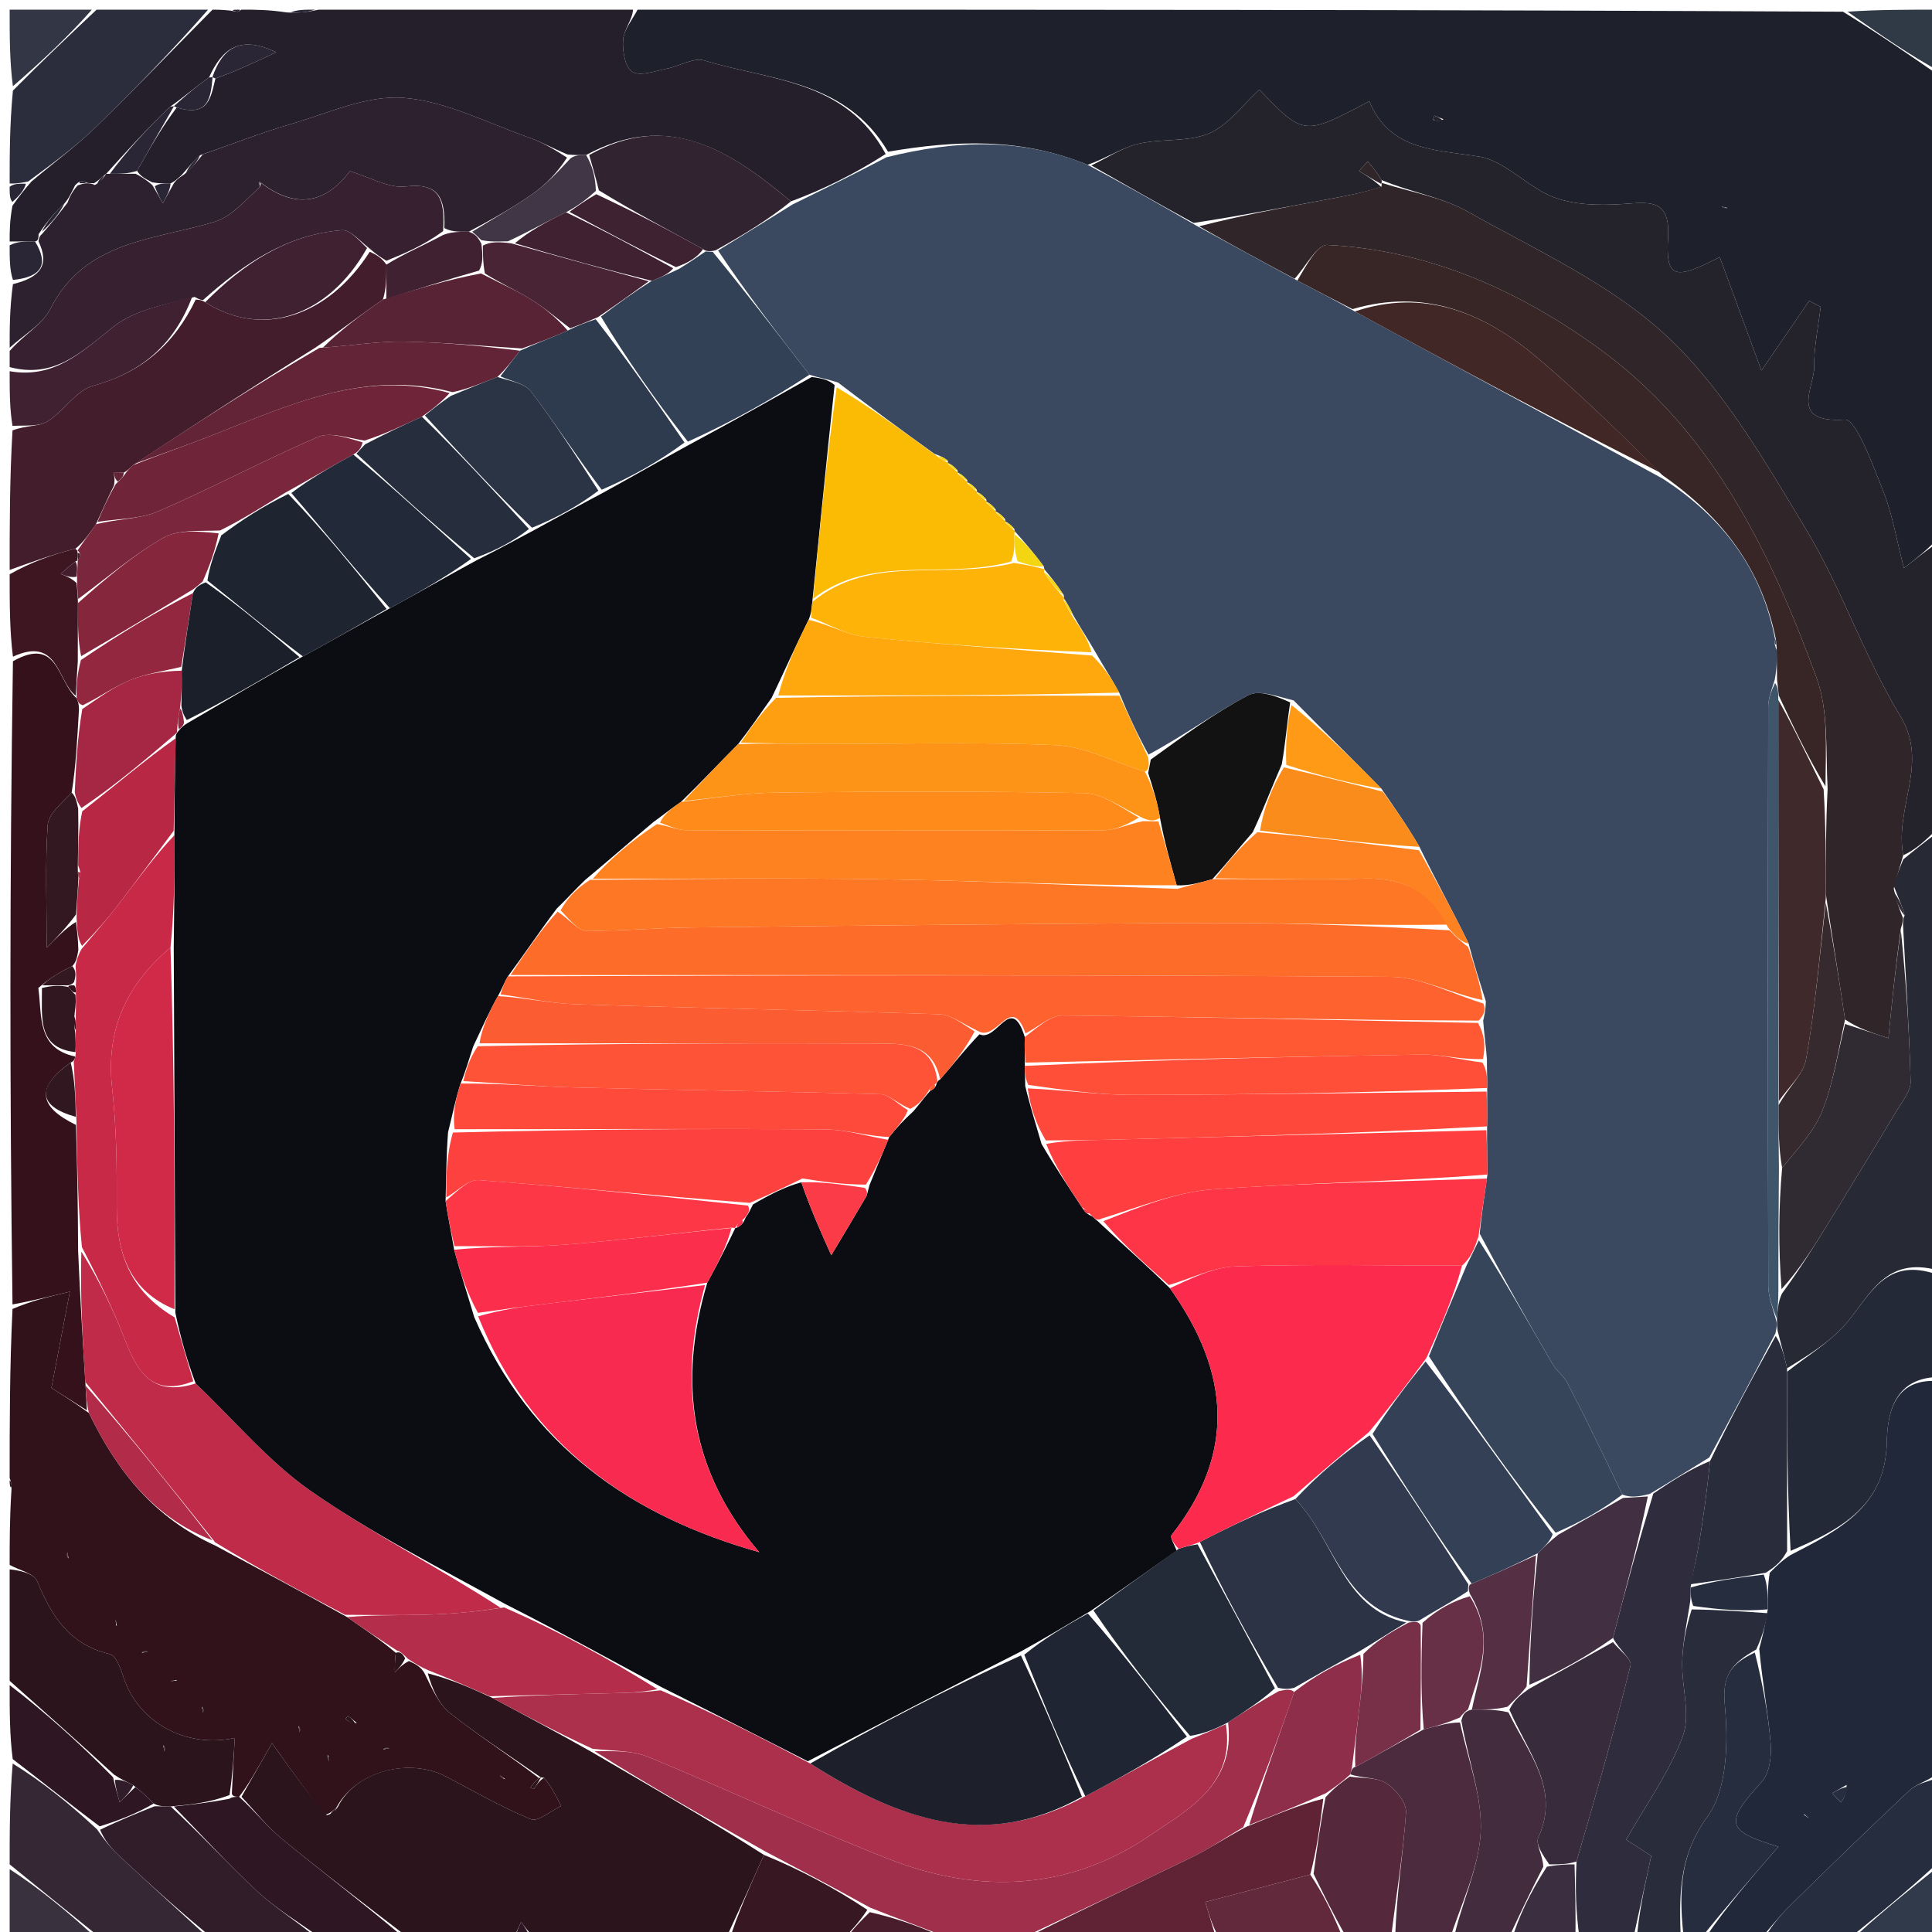 <svg version="1.1" id="Layer_1" xmlns="http://www.w3.org/2000/svg" xmlns:xlink="http://www.w3.org/1999/xlink" x="0px" y="0px"
	 width="100%" viewBox="0 0 200 200" enable-background="new 0 0 200 200" xml:space="preserve">
<path fill="#1E202C" opacity="1" stroke="none" 
	d="
M201,8 
	C201,23.688 201,39.375 200.707,55.634 
	C199.546,56.887 198.677,57.568 197.094,58.81 
	C196.305,55.78 195.896,53.198 194.946,50.832 
	C193.865,48.138 192.152,43.36 190.972,43.437 
	C185.115,43.821 187.845,40.106 187.81,37.908 
	C187.778,35.865 188.234,33.815 188.475,31.768 
	C188.078,31.559 187.681,31.35 187.285,31.142 
	C185.755,33.376 184.225,35.609 182.342,38.359 
	C180.667,33.796 179.363,30.247 178.026,26.605 
	C173.26,29.098 172.43,28.775 172.676,24.539 
	C172.914,20.453 170.613,20.953 167.883,21.125 
	C165.555,21.272 163.01,21.231 160.878,20.429 
	C158.128,19.394 155.834,16.637 153.094,16.204 
	C148.492,15.477 143.88,15.586 141.749,10.486 
	C134.966,14.068 134.966,14.068 130.369,9.277 
	C128.66,10.832 127.184,12.936 125.175,13.798 
	C122.985,14.737 120.251,14.316 117.849,14.886 
	C116.144,15.29 114.596,16.355 112.588,17.062 
	C105.585,14.195 98.824,14.533 91.928,15.707 
	C87.521,8.236 79.662,8.329 72.906,6.258 
	C71.807,5.921 70.344,6.859 69.03,7.108 
	C67.824,7.337 66.279,7.938 65.462,7.435 
	C64.712,6.972 64.408,5.229 64.507,4.103 
	C64.601,3.033 65.471,2.032 66,1 
	C107.354,1 148.708,1 190.786,1.212 
	C194.673,3.616 197.836,5.808 201,8 
M149.435,12.343 
	C149.118,12.22 148.801,12.096 148.484,11.973 
	C148.434,12.117 148.384,12.262 148.334,12.407 
	C148.659,12.5 148.983,12.594 149.435,12.343 
M178.844,21.523 
	C178.631,21.474 178.418,21.425 178.205,21.376 
	C178.37,21.488 178.535,21.601 178.844,21.523 
z"/>
<path fill="#31111A" opacity="1" stroke="none" 
	d="
M1,162 
	C1,159.629 1,157.259 1.175,154.407 
	C1.233,153.617 1.116,153.309 1,153 
	C1,147.312 1,141.624 1.294,135.504 
	C3.194,134.686 4.799,134.298 7.235,133.711 
	C6.545,137.307 5.959,140.365 5.322,143.685 
	C6.243,144.265 7.621,145.131 9.206,146.273 
	C12.154,152.36 15.989,157.129 22.31,160.01 
	C26.969,162.533 31.344,164.848 35.945,167.405 
	C37.804,168.715 39.439,169.783 40.969,171.098 
	C40.869,171.935 40.872,172.526 40.876,173.117 
	C41.264,172.712 41.653,172.307 42.331,171.947 
	C43.092,172.285 43.562,172.579 43.922,173.167 
	C44.725,174.777 45.397,176.399 46.598,177.35 
	C49.604,179.728 52.85,181.803 55.786,184.059 
	C55.352,184.438 55.132,184.757 54.912,185.076 
	C55.047,185.103 55.273,185.193 55.303,185.149 
	C55.556,184.78 55.773,184.387 56.326,184.033 
	C57.128,185.029 57.605,185.992 58.082,186.955 
	C57.028,187.451 55.701,188.621 54.969,188.325 
	C51.95,187.101 49.104,185.446 46.209,183.924 
	C42.322,181.882 36.789,183.391 34.811,187.146 
	C34.379,187.5 34.162,187.732 33.659,187.867 
	C31.791,185.557 30.234,183.366 28.158,180.446 
	C26.378,183.577 25.688,184.79 24.749,186.001 
	C24.499,186 24,185.998 24.002,185.619 
	C24.102,183.488 24.2,181.736 24.303,179.911 
	C19.196,181.028 14.289,178.231 12.805,173.67 
	C12.511,172.767 12.009,171.38 11.367,171.23 
	C7.21,170.259 5.332,167.314 3.858,163.692 
	C3.526,162.875 1.985,162.551 1,162 
M36.935,178.36 
	C36.64,178.116 36.349,177.867 36.04,177.643 
	C36.025,177.632 35.851,177.842 35.751,177.95 
	C36.06,178.174 36.369,178.398 36.935,178.36 
M20.901,176.664 
	C20.94,176.883 20.979,177.103 21.019,177.322 
	C21.07,177.106 21.122,176.889 20.901,176.664 
M18.335,173.903 
	C18.117,173.942 17.899,173.981 17.681,174.02 
	C17.896,174.072 18.111,174.123 18.335,173.903 
M30.9,178.664 
	C30.939,178.883 30.978,179.102 31.017,179.32 
	C31.069,179.104 31.121,178.888 30.9,178.664 
M39.662,181.096 
	C39.88,181.057 40.098,181.017 40.317,180.978 
	C40.101,180.927 39.886,180.875 39.662,181.096 
M33.9,181.66 
	C33.94,181.879 33.979,182.098 34.019,182.317 
	C34.07,182.101 34.122,181.885 33.9,181.66 
M52.304,184.174 
	C52.123,184.044 51.941,183.914 51.76,183.784 
	C51.875,183.974 51.99,184.165 52.304,184.174 
M7.096,161.337 
	C7.057,161.118 7.018,160.899 6.978,160.68 
	C6.927,160.896 6.875,161.112 7.096,161.337 
M14.662,171.099 
	C14.881,171.06 15.1,171.021 15.319,170.981 
	C15.103,170.93 14.887,170.878 14.662,171.099 
M12.099,168.335 
	C12.059,168.117 12.02,167.899 11.981,167.681 
	C11.93,167.896 11.878,168.111 12.099,168.335 
M4.472,157.499 
	C4.472,157.499 4.514,157.483 4.472,157.499 
z"/>
<path fill="#24222B" opacity="1" stroke="none" 
	d="
M112.977,17.125 
	C114.596,16.355 116.144,15.29 117.849,14.886 
	C120.251,14.316 122.985,14.737 125.175,13.798 
	C127.184,12.936 128.66,10.832 130.369,9.277 
	C134.966,14.068 134.966,14.068 141.749,10.486 
	C143.88,15.586 148.492,15.477 153.094,16.204 
	C155.834,16.637 158.128,19.394 160.878,20.429 
	C163.01,21.231 165.555,21.272 167.883,21.125 
	C170.613,20.953 172.914,20.453 172.676,24.539 
	C172.43,28.775 173.26,29.098 178.026,26.605 
	C179.363,30.247 180.667,33.796 182.342,38.359 
	C184.225,35.609 185.755,33.376 187.285,31.142 
	C187.681,31.35 188.078,31.559 188.475,31.768 
	C188.234,33.815 187.778,35.865 187.81,37.908 
	C187.845,40.106 185.115,43.821 190.972,43.437 
	C192.152,43.36 193.865,48.138 194.946,50.832 
	C195.896,53.198 196.305,55.78 197.094,58.81 
	C198.677,57.568 199.546,56.887 200.707,56.103 
	C201,65.688 201,75.375 200.695,85.63 
	C199.27,87.118 198.149,88.04 197.021,88.535 
	C196.114,83.498 199.725,79.061 196.721,74.122 
	C192.96,67.938 190.64,60.88 186.896,54.684 
	C182.678,47.703 178.444,40.326 172.599,34.848 
	C166.776,29.391 159.044,25.904 151.949,21.909 
	C149.276,20.404 146.042,19.898 143.022,18.64 
	C142.517,17.802 142.054,17.26 141.591,16.719 
	C141.288,17.048 140.984,17.378 140.68,17.708 
	C141.432,18.16 142.185,18.612 142.986,19.35 
	C140.991,20 138.945,20.351 136.904,20.732 
	C132.572,21.54 128.243,22.363 123.569,23.078 
	C119.809,21.026 116.393,19.076 112.977,17.125 
z"/>
<path fill="#251F2B" opacity="1" stroke="none" 
	d="
M65.531,1 
	C65.471,2.032 64.601,3.033 64.507,4.103 
	C64.408,5.229 64.712,6.972 65.462,7.435 
	C66.279,7.938 67.824,7.337 69.03,7.108 
	C70.344,6.859 71.807,5.921 72.906,6.258 
	C79.662,8.329 87.521,8.236 91.686,15.941 
	C88.369,18.062 85.216,19.608 81.879,20.848 
	C75.551,15.557 69.22,11.439 60.678,16.045 
	C59.946,16.054 59.528,16.063 58.75,15.99 
	C57.201,15.35 56.051,14.684 54.818,14.256 
	C50.48,12.748 46.179,10.457 41.741,10.127 
	C37.934,9.844 33.928,11.737 30.065,12.858 
	C26.997,13.748 24.013,14.926 20.704,16.073 
	C19.934,16.775 19.451,17.382 18.788,18.136 
	C18.377,18.494 18.172,18.728 17.661,18.986 
	C16.885,18.99 16.441,18.992 15.75,18.873 
	C15.015,18.497 14.527,18.242 14.191,17.681 
	C15.564,15.252 16.784,13.128 18.299,11.125 
	C21.607,12.147 21.817,10.087 22.302,8.13 
	C24.592,7.303 26.591,6.357 28.59,5.41 
	C24.8,3.575 22.974,5.081 21.638,8.016 
	C20.19,9.027 19.093,10.012 17.635,11.025 
	C15.18,13.363 13.087,15.674 10.996,17.99 
	C10.998,17.997 10.986,18.001 10.798,18.142 
	C10.37,18.489 10.155,18.718 9.733,18.97 
	C9.501,18.972 9.038,18.975 8.915,18.882 
	C8.484,18.668 8.206,18.726 7.774,19.181 
	C7.392,19.927 7.191,20.454 6.671,21.061 
	C5.565,22.096 4.779,23.051 3.993,24.251 
	C3.993,24.496 3.993,24.987 3.619,24.986 
	C2.497,24.99 1.748,24.995 1,25 
	C1,23.933 1,22.867 1.286,21.307 
	C2.054,20.218 2.534,19.622 3.257,18.79 
	C5.615,16.796 7.851,15.16 9.821,13.251 
	C13.955,9.244 17.949,5.092 22,1 
	C22.444,1 22.889,1 23.78,1.089 
	C24.226,1.179 24.637,1.219 24.637,1.219 
	C24.637,1.219 25,1 25,1 
	C26.389,1 27.778,1 29.677,1.286 
	C31.125,1.381 32.062,1.191 33,1 
	C43.688,1 54.375,1 65.531,1 
z"/>
<path fill="#2C141D" opacity="1" stroke="none" 
	d="
M55.999,183.999 
	C52.85,181.803 49.604,179.728 46.598,177.35 
	C45.397,176.399 44.725,174.777 44.282,173.223 
	C46.734,173.855 48.717,174.725 50.975,175.771 
	C54.467,177.645 57.683,179.343 61.129,181.296 
	C67.298,184.914 73.238,188.276 79.081,192.015 
	C77.656,195.261 76.328,198.131 75,201 
	C68.646,201 62.291,201 55.445,200.706 
	C54.619,199.922 54.285,199.433 53.952,198.943 
	C53.635,199.629 53.317,200.314 53,201 
	C49.639,201 46.277,201 42.371,200.664 
	C37.599,197.01 33.322,193.753 29.169,190.344 
	C27.629,189.08 26.38,187.46 24.998,186.002 
	C25.688,184.79 26.378,183.577 28.158,180.446 
	C30.234,183.366 31.791,185.557 33.826,187.912 
	C34.536,187.718 34.768,187.359 35,187.001 
	C36.789,183.391 42.322,181.882 46.209,183.924 
	C49.104,185.446 51.95,187.101 54.969,188.325 
	C55.701,188.621 57.028,187.451 58.082,186.955 
	C57.605,185.992 57.128,185.029 56.326,184.033 
	C56,184 55.999,183.999 55.999,183.999 
z"/>
<path fill="#212839" opacity="1" stroke="none" 
	d="
M201,143 
	C201,156.354 201,169.708 200.635,183.561 
	C199.404,184.467 198.364,184.689 197.7,185.312 
	C193.525,189.237 189.412,193.23 185.326,197.248 
	C184.137,198.418 183.104,199.745 182,201 
	C180.286,201 178.571,201 176.502,200.648 
	C178.797,197.256 181.448,194.216 184.104,191.17 
	C178.642,189.525 178.509,188.705 182.378,184.446 
	C183.18,183.563 183.405,181.818 183.3,180.519 
	C183.042,177.329 182.437,174.167 182.117,170.679 
	C182.507,169.242 182.752,168.12 182.998,166.599 
	C182.997,165.133 182.995,164.066 183.205,162.81 
	C183.945,162.081 184.474,161.54 185.364,160.973 
	C190.468,158.347 195.192,155.94 195.323,149.291 
	C195.387,146.064 196.221,142.473 201,143 
M191.156,184.772 
	C190.659,185.06 190.161,185.347 189.664,185.635 
	C189.971,185.954 190.278,186.273 190.586,186.592 
	C190.887,186.106 191.189,185.62 191.156,184.772 
M186.694,187.825 
	C186.875,187.955 187.056,188.084 187.236,188.213 
	C187.122,188.023 187.007,187.834 186.694,187.825 
z"/>
<path fill="#2E212F" opacity="1" stroke="none" 
	d="
M6.991,20.981 
	C7.191,20.454 7.392,19.927 8.045,19.189 
	C8.678,18.977 8.858,18.976 9.038,18.975 
	C9.038,18.975 9.501,18.972 9.795,19.152 
	C10.389,18.889 10.687,18.445 10.986,18.001 
	C10.986,18.001 10.998,17.997 11.376,17.997 
	C12.516,17.994 13.277,17.991 14.038,17.988 
	C14.527,18.242 15.015,18.497 15.774,19.167 
	C16.313,20.073 16.581,20.563 16.849,21.052 
	C17.231,20.363 17.612,19.674 17.994,18.985 
	C18.172,18.728 18.377,18.494 19.082,18.047 
	C20.035,17.2 20.513,16.588 20.992,15.977 
	C24.013,14.926 26.997,13.748 30.065,12.858 
	C33.928,11.737 37.934,9.844 41.741,10.127 
	C46.179,10.457 50.48,12.748 54.818,14.256 
	C56.051,14.684 57.201,15.35 58.698,16.314 
	C57.717,17.85 56.513,19.101 55.118,20.079 
	C53.113,21.485 50.968,22.692 48.524,23.986 
	C47.444,23.994 46.722,23.999 45.998,23.609 
	C46.109,20.424 45.364,18.903 41.982,19.303 
	C40.237,19.509 38.33,18.346 36.219,17.719 
	C33.722,21.066 30.589,21.665 26.992,18.891 
	C26.948,18.838 26.765,18.853 26.765,18.853 
	C26.765,18.853 26.945,19.035 26.867,19.382 
	C25.291,20.831 23.945,22.429 22.266,22.945 
	C15.989,24.873 8.831,24.827 5.21,31.974 
	C4.382,33.607 2.433,34.673 1,36 
	C1,33.958 1,31.917 1.339,29.415 
	C4.258,28.688 5.124,27.419 3.993,24.987 
	C3.993,24.987 3.993,24.496 4.329,24.245 
	C5.441,22.989 6.216,21.985 6.991,20.981 
M43.501,17.471 
	C43.501,17.471 43.517,17.514 43.501,17.471 
z"/>
<path fill="#35121B" opacity="1" stroke="none" 
	d="
M8.998,145.997 
	C7.621,145.131 6.243,144.265 5.322,143.685 
	C5.959,140.365 6.545,137.307 7.235,133.711 
	C4.799,134.298 3.194,134.686 1.294,135.037 
	C1,112.979 1,90.958 1.34,68.45 
	C6.045,65.807 5.899,70.493 7.932,72.278 
	C8.097,72.706 8.166,72.875 8.176,73.437 
	C7.991,76.553 7.866,79.277 7.419,82.046 
	C6.342,83.195 5.014,84.26 4.937,85.409 
	C4.669,89.424 4.833,93.467 4.833,98.107 
	C5.827,97.093 6.818,96.081 7.865,95.436 
	C8.004,96.541 8.087,97.278 8.11,98.348 
	C7.975,99.124 7.899,99.568 7.482,100.01 
	C6.095,100.671 5.051,101.335 3.97,102.276 
	C4.365,105.247 3.817,108.5 7.771,109.37 
	C7.801,109.553 7.634,109.886 7.321,109.99 
	C3.752,112.53 3.891,114.513 7.861,116.452 
	C7.999,120.944 8.073,124.976 8.086,129.466 
	C8.293,134.305 8.56,138.685 8.857,143.432 
	C8.924,144.531 8.961,145.264 8.998,145.997 
z"/>
<path fill="#A02F4B" opacity="1" stroke="none" 
	d="
M79.178,191.638 
	C73.238,188.276 67.298,184.914 61.553,181.285 
	C63.531,181.28 65.458,181.197 67.075,181.864 
	C75.46,185.32 83.677,189.193 92.122,192.487 
	C101.371,196.095 110.686,195.695 118.979,190.044 
	C122.822,187.425 127.917,184.816 127.129,178.298 
	C128.925,177.112 130.492,176.119 132.381,175.066 
	C133.128,174.912 133.553,174.816 133.976,175.139 
	C132.312,180.023 130.651,184.49 128.704,189.145 
	C126.701,190.338 125.041,191.461 123.257,192.326 
	C117.195,195.266 111.089,198.116 105,201 
	C104.25,201 103.5,201 102.29,200.843 
	C101.554,200.791 101.277,200.895 101,201 
	C100.25,201 99.5,201 98.279,200.658 
	C95.304,199.447 92.8,198.577 90.05,197.468 
	C86.262,195.366 82.72,193.502 79.178,191.638 
z"/>
<path fill="#272934" opacity="1" stroke="none" 
	d="
M197.029,88.961 
	C198.149,88.04 199.27,87.118 200.695,86.098 
	C201,101.021 201,116.042 200.63,131.506 
	C195.166,129.991 193.604,134.106 191.111,137.01 
	C189.424,138.974 187.063,140.359 184.998,141.649 
	C184.674,140.203 184.355,139.11 184.012,137.741 
	C183.965,137.281 183.944,137.097 183.951,136.552 
	C184.033,135.462 184.086,134.734 184.467,133.912 
	C186.317,131.373 187.853,128.938 189.358,126.483 
	C191.717,122.633 194.07,118.78 196.39,114.907 
	C196.951,113.971 197.811,112.941 197.787,111.973 
	C197.653,106.642 197.287,101.316 196.999,95.746 
	C196.998,95.504 196.993,95.019 197.169,94.784 
	C196.899,93.696 196.454,92.844 196.027,91.663 
	C196.374,90.544 196.701,89.752 197.029,88.961 
z"/>
<path fill="#441D2C" opacity="1" stroke="none" 
	d="
M1,59 
	C1,54.311 1,49.621 1.294,44.555 
	C2.714,44.014 4.041,44.173 4.924,43.621 
	C6.618,42.563 7.874,40.421 9.642,39.937 
	C14.647,38.566 18.018,35.681 20.258,31.014 
	C20.681,31.04 20.851,31.05 21.244,31.283 
	C27.126,35.059 33.991,32.771 38.278,26.058 
	C39.038,26.412 39.52,26.704 39.999,27.392 
	C39.994,28.847 39.991,29.904 39.638,31.007 
	C37.185,32.695 35.081,34.337 32.611,36.012 
	C26.159,40.028 20.073,44.01 13.802,48.14 
	C13.381,48.502 13.174,48.74 12.802,48.94 
	C12.32,48.88 12.03,48.884 11.741,48.887 
	C11.831,49.261 11.922,49.635 11.797,50.261 
	C11.087,51.684 10.592,52.855 9.928,54.275 
	C9.186,55.342 8.613,56.159 7.813,56.797 
	C5.39,57.412 3.195,58.206 1,59 
z"/>
<path fill="#2F2D3D" opacity="1" stroke="none" 
	d="
M169,201 
	C167.286,201 165.571,201 163.522,200.696 
	C163.123,197.929 163.06,195.465 163.203,192.698 
	C165.24,185.734 167.134,179.088 168.796,172.384 
	C168.947,171.775 167.613,170.798 166.978,169.558 
	C168.307,164.378 169.627,159.632 171.145,154.625 
	C173.211,153.201 175.078,152.038 177.026,151.247 
	C176.717,154.262 176.358,156.911 175.926,159.548 
	C175.681,161.042 175.315,162.516 175.006,164.337 
	C175.017,165.125 175.025,165.575 174.873,166.385 
	C174.512,168.537 174.173,170.328 174.142,172.125 
	C174.098,174.68 175.024,177.514 174.201,179.735 
	C172.811,183.485 170.374,186.847 168.338,190.442 
	C169.077,190.917 170.276,191.69 170.938,192.116 
	C170.22,195.408 169.61,198.204 169,201 
z"/>
<path fill="#232936" opacity="1" stroke="none" 
	d="
M185.003,142.002 
	C187.063,140.359 189.424,138.974 191.111,137.01 
	C193.604,134.106 195.166,129.991 200.63,131.975 
	C201,135.361 201,138.723 201,142.542 
	C196.221,142.473 195.387,146.064 195.323,149.291 
	C195.192,155.94 190.468,158.347 185.363,160.543 
	C185.002,154.095 185.002,148.049 185.003,142.002 
z"/>
<path fill="#372131" opacity="1" stroke="none" 
	d="
M21.02,31.061 
	C20.851,31.05 20.681,31.04 20.151,30.738 
	C17.076,31.53 13.941,32.08 11.749,33.82 
	C8.48,36.413 5.631,39.239 1,38 
	C1,37.556 1,37.111 1,36.333 
	C2.433,34.673 4.382,33.607 5.21,31.974 
	C8.831,24.827 15.989,24.873 22.266,22.945 
	C23.945,22.429 25.291,20.831 26.891,19.361 
	C26.993,18.992 27.036,18.943 27.036,18.943 
	C30.589,21.665 33.722,21.066 36.219,17.719 
	C38.33,18.346 40.237,19.509 41.982,19.303 
	C45.364,18.903 46.109,20.424 45.87,23.928 
	C43.83,25.426 41.916,26.211 40.001,26.995 
	C39.52,26.704 39.038,26.412 38.274,25.742 
	C37.124,24.824 36.214,23.762 35.394,23.827 
	C29.663,24.283 25.161,27.35 21.02,31.061 
z"/>
<path fill="#2C141D" opacity="1" stroke="none" 
	d="
M1,162.461 
	C1.985,162.551 3.526,162.875 3.858,163.692 
	C5.332,167.314 7.21,170.259 11.367,171.23 
	C12.009,171.38 12.511,172.767 12.805,173.67 
	C14.289,178.231 19.196,181.028 24.303,179.911 
	C24.2,181.736 24.102,183.488 23.762,185.825 
	C21.678,186.608 19.836,186.807 17.663,187.002 
	C16.888,186.994 16.446,186.989 15.907,186.702 
	C15.212,185.943 14.613,185.468 13.797,184.806 
	C13.054,184.409 12.528,184.199 11.81,183.712 
	C8.079,180.291 4.539,177.145 1,174 
	C1,170.307 1,166.614 1,162.461 
M16.901,180.665 
	C16.94,180.884 16.98,181.103 17.019,181.322 
	C17.07,181.106 17.122,180.89 16.901,180.665 
M20.529,184.501 
	C20.529,184.501 20.486,184.518 20.529,184.501 
z"/>
<path fill="#5F2335" opacity="1" stroke="none" 
	d="
M105.469,201 
	C111.089,198.116 117.195,195.266 123.257,192.326 
	C125.041,191.461 126.701,190.338 129.042,189.096 
	C132.117,187.834 134.567,186.81 136.987,186.199 
	C136.633,189.066 136.308,191.521 135.636,194.055 
	C131.743,195.065 128.196,195.996 124.767,196.897 
	C125.256,198.524 125.628,199.762 126,201 
	C119.312,201 112.625,201 105.469,201 
z"/>
<path fill="#292C3B" opacity="1" stroke="none" 
	d="
M169.417,201 
	C169.61,198.204 170.22,195.408 170.938,192.116 
	C170.276,191.69 169.077,190.917 168.338,190.442 
	C170.374,186.847 172.811,183.485 174.201,179.735 
	C175.024,177.514 174.098,174.68 174.142,172.125 
	C174.173,170.328 174.512,168.537 175.125,166.607 
	C178.024,166.646 180.51,166.822 182.997,166.999 
	C182.752,168.12 182.507,169.242 181.807,170.755 
	C179.114,172.26 178.278,173.525 178.553,176.503 
	C178.907,180.343 178.824,185.208 176.757,188.055 
	C173.653,192.331 173.847,196.475 174,201 
	C172.611,201 171.222,201 169.417,201 
z"/>
<path fill="#2C2D3C" opacity="1" stroke="none" 
	d="
M21.539,1 
	C17.949,5.092 13.955,9.244 9.821,13.251 
	C7.851,15.16 5.615,16.796 2.921,18.784 
	C1.895,19.009 1.448,19.005 1,19 
	C1,15.969 1,12.939 1.337,9.38 
	C4.449,6.235 7.225,3.617 10,1 
	C13.693,1 17.386,1 21.539,1 
z"/>
<path fill="#4D2B3E" opacity="1" stroke="none" 
	d="
M150,201 
	C148.286,201 146.571,201 144.431,200.599 
	C144.557,196.007 145.266,191.826 145.549,187.617 
	C145.616,186.625 144.465,185.192 143.487,184.588 
	C142.478,183.964 140.997,184.104 139.786,183.674 
	C139.849,183.438 139.957,182.96 140.303,182.908 
	C142.781,181.588 144.913,180.321 147.386,179.025 
	C148.816,178.659 149.903,178.323 151.138,178.312 
	C152.018,182.359 153.498,186.128 153.275,189.792 
	C153.045,193.581 151.161,197.268 150,201 
z"/>
<path fill="#352734" opacity="1" stroke="none" 
	d="
M1,193 
	C1,189.639 1,186.277 1.316,182.56 
	C4.418,184.472 7.205,186.74 10.035,189.362 
	C10.823,190.511 11.524,191.355 12.321,192.096 
	C15.531,195.081 18.771,198.035 22,201 
	C18.307,201 14.614,201 10.436,200.64 
	C6.968,197.853 3.984,195.427 1,193 
z"/>
<path fill="#432C3D" opacity="1" stroke="none" 
	d="
M150.428,201 
	C151.161,197.268 153.045,193.581 153.275,189.792 
	C153.498,186.128 152.018,182.359 151.278,178.12 
	C151.474,177.356 151.707,177.142 152.371,176.973 
	C153.836,176.976 154.901,176.967 156.149,177.259 
	C158.231,181.557 161.529,185.193 159.246,190.227 
	C158.942,190.899 159.723,192.064 159.76,193.243 
	C158.345,195.99 157.172,198.495 156,201 
	C154.286,201 152.571,201 150.428,201 
z"/>
<path fill="#262D3E" opacity="1" stroke="none" 
	d="
M182.45,201 
	C183.104,199.745 184.137,198.418 185.326,197.248 
	C189.412,193.23 193.525,189.237 197.7,185.312 
	C198.364,184.689 199.404,184.467 200.635,184.029 
	C201,186.7 201,189.4 200.719,192.737 
	C197.292,195.916 194.146,198.458 191,201 
	C188.3,201 185.6,201 182.45,201 
z"/>
<path fill="#262D3E" opacity="1" stroke="none" 
	d="
M174.333,201 
	C173.847,196.475 173.653,192.331 176.757,188.055 
	C178.824,185.208 178.907,180.343 178.553,176.503 
	C178.278,173.525 179.114,172.26 181.661,171.071 
	C182.437,174.167 183.042,177.329 183.3,180.519 
	C183.405,181.818 183.18,183.563 182.378,184.446 
	C178.509,188.705 178.642,189.525 184.104,191.17 
	C181.448,194.216 178.797,197.256 176.073,200.648 
	C175.556,201 175.111,201 174.333,201 
z"/>
<path fill="#2E1722" opacity="1" stroke="none" 
	d="
M17.995,187.005 
	C19.836,186.807 21.678,186.608 23.76,186.203 
	C24,185.998 24.499,186 24.749,186.001 
	C26.38,187.46 27.629,189.08 29.169,190.344 
	C33.322,193.753 37.599,197.01 41.913,200.664 
	C39.3,201 36.6,201 33.319,200.684 
	C30.682,198.847 28.466,197.499 26.607,195.767 
	C23.613,192.979 20.853,189.939 17.995,187.005 
z"/>
<path fill="#56283C" opacity="1" stroke="none" 
	d="
M139.723,183.911 
	C140.997,184.104 142.478,183.964 143.487,184.588 
	C144.465,185.192 145.616,186.625 145.549,187.617 
	C145.266,191.826 144.557,196.007 144.002,200.599 
	C142.611,201 141.222,201 139.416,200.6 
	C137.994,198.126 136.988,196.051 135.982,193.977 
	C136.308,191.521 136.633,189.066 137.223,186.048 
	C138.233,184.961 138.978,184.436 139.723,183.911 
z"/>
<path fill="#311D29" opacity="1" stroke="none" 
	d="
M17.663,187.002 
	C20.853,189.939 23.613,192.979 26.607,195.767 
	C28.466,197.499 30.682,198.847 32.869,200.684 
	C29.639,201 26.277,201 22.458,201 
	C18.771,198.035 15.531,195.081 12.321,192.096 
	C11.524,191.355 10.823,190.511 10.36,189.417 
	C12.429,188.408 14.216,187.697 16.003,186.985 
	C16.446,186.989 16.888,186.994 17.663,187.002 
z"/>
<path fill="#3F2131" opacity="1" stroke="none" 
	d="
M1,38.428 
	C5.631,39.239 8.48,36.413 11.749,33.82 
	C13.941,32.08 17.076,31.53 19.897,30.723 
	C18.018,35.681 14.647,38.566 9.642,39.937 
	C7.874,40.421 6.618,42.563 4.924,43.621 
	C4.041,44.173 2.714,44.014 1.294,44.088 
	C1,42.286 1,40.571 1,38.428 
z"/>
<path fill="#2E1722" opacity="1" stroke="none" 
	d="
M15.907,186.702 
	C14.216,187.697 12.429,188.408 10.317,189.064 
	C7.205,186.74 4.418,184.472 1.316,182.102 
	C1,179.629 1,177.259 1,174.444 
	C4.539,177.145 8.079,180.291 11.703,183.98 
	C11.988,185.201 12.187,185.878 12.386,186.554 
	C12.928,186.034 13.471,185.514 14.013,184.993 
	C14.613,185.468 15.212,185.943 15.907,186.702 
z"/>
<path fill="#371722" opacity="1" stroke="none" 
	d="
M79.081,192.015 
	C82.72,193.502 86.262,195.366 89.789,197.706 
	C88.849,199.122 87.925,200.061 87,201 
	C83.307,201 79.614,201 75.461,201 
	C76.328,198.131 77.656,195.261 79.081,192.015 
z"/>
<path fill="#62293C" opacity="1" stroke="none" 
	d="
M135.636,194.055 
	C136.988,196.051 137.994,198.126 139,200.6 
	C134.975,201 130.951,201 126.463,201 
	C125.628,199.762 125.256,198.524 124.767,196.897 
	C128.196,195.996 131.743,195.065 135.636,194.055 
z"/>
<path fill="#3D1621" opacity="1" stroke="none" 
	d="
M1,59.45 
	C3.195,58.206 5.39,57.412 7.797,56.804 
	C8.009,56.99 8.023,56.978 8.022,57.242 
	C8.025,57.682 8.028,57.858 8.019,58.014 
	C8.006,57.993 8.047,58.019 7.813,58.122 
	C7.144,58.623 6.709,59.02 6.274,59.418 
	C6.815,59.621 7.356,59.824 7.928,60.357 
	C8.006,61.125 8.053,61.563 8.068,62.431 
	C8.049,64.578 8.062,66.298 8.055,68.417 
	C7.968,69.885 7.902,70.953 7.836,72.021 
	C5.899,70.493 6.045,65.807 1.34,67.981 
	C1,65.3 1,62.6 1,59.45 
z"/>
<path fill="#3A2E40" opacity="1" stroke="none" 
	d="
M156.438,201 
	C157.172,198.495 158.345,195.99 160.134,193.24 
	C161.499,192.997 162.248,192.999 162.997,193 
	C163.06,195.465 163.123,197.929 163.093,200.696 
	C160.958,201 158.917,201 156.438,201 
z"/>
<path fill="#3A313F" opacity="1" stroke="none" 
	d="
M1,193.495 
	C3.984,195.427 6.968,197.853 9.976,200.64 
	C7.089,201 4.178,201 1,201 
	C1,198.666 1,196.328 1,193.495 
z"/>
<path fill="#333644" opacity="1" stroke="none" 
	d="
M9.509,1 
	C7.225,3.617 4.449,6.235 1.337,8.926 
	C1,6.411 1,3.822 1,1 
	C3.67,1 6.344,1 9.509,1 
z"/>
<path fill="#303946" opacity="1" stroke="none" 
	d="
M201,7.502 
	C197.836,5.808 194.673,3.616 191.255,1.212 
	C194.233,1 197.466,1 201,1 
	C201,2.997 201,5 201,7.502 
z"/>
<path fill="#303A4B" opacity="1" stroke="none" 
	d="
M191.487,201 
	C194.146,198.458 197.292,195.916 200.719,193.187 
	C201,195.595 201,198.189 201,201 
	C197.993,201 194.983,201 191.487,201 
z"/>
<path fill="#4A1D2D" opacity="1" stroke="none" 
	d="
M87.458,201 
	C87.925,200.061 88.849,199.122 90.035,197.945 
	C92.8,198.577 95.304,199.447 97.904,200.658 
	C94.639,201 91.277,201 87.458,201 
z"/>
<path fill="#2B2635" opacity="1" stroke="none" 
	d="
M3.619,24.986 
	C5.124,27.419 4.258,28.688 1.339,28.978 
	C1,27.933 1,26.867 1,25.4 
	C1.748,24.995 2.497,24.99 3.619,24.986 
z"/>
<path fill="#2E1722" opacity="1" stroke="none" 
	d="
M53.333,201 
	C53.317,200.314 53.635,199.629 53.952,198.943 
	C54.285,199.433 54.619,199.922 54.976,200.706 
	C54.556,201 54.111,201 53.333,201 
z"/>
<path fill="#2B2635" opacity="1" stroke="none" 
	d="
M32.625,1 
	C32.062,1.191 31.125,1.381 30.094,1.286 
	C30.75,1 31.5,1 32.625,1 
z"/>
<path fill="#2B2635" opacity="1" stroke="none" 
	d="
M1,19.333 
	C1.448,19.005 1.895,19.009 2.679,19.019 
	C2.534,19.622 2.054,20.218 1.286,20.907 
	C1,20.556 1,20.111 1,19.333 
z"/>
<path fill="#2C141D" opacity="1" stroke="none" 
	d="
M1,153.25 
	C1.116,153.309 1.233,153.617 1.175,153.963 
	C1,154 1,153.5 1,153.25 
z"/>
<path fill="#2B2635" opacity="1" stroke="none" 
	d="
M24.75,1 
	C25,1 24.637,1.219 24.637,1.219 
	C24.637,1.219 24.226,1.179 24.113,1.089 
	C24,1 24.5,1 24.75,1 
z"/>
<path fill="#5F2335" opacity="1" stroke="none" 
	d="
M101.25,201 
	C101.277,200.895 101.554,200.791 101.915,200.843 
	C102,201 101.5,201 101.25,201 
z"/>
<path fill="#3A495F" opacity="1" stroke="none" 
	d="
M176.945,150.876 
	C175.078,152.038 173.211,153.201 170.779,154.652 
	C169.48,154.984 168.745,155.027 167.938,154.713 
	C166.002,150.617 164.164,146.864 162.252,143.149 
	C161.881,142.427 161.126,141.91 160.715,141.202 
	C158.19,136.848 155.712,132.467 153.177,127.701 
	C153.399,125.538 153.663,123.77 153.978,121.587 
	C153.974,119.781 153.921,118.39 153.944,116.604 
	C153.977,115.139 153.933,114.069 153.955,112.627 
	C153.968,111.504 153.915,110.753 153.926,109.644 
	C153.813,108.159 153.635,107.031 153.537,105.663 
	C153.706,104.95 153.795,104.477 153.813,103.656 
	C153.16,101.555 152.577,99.803 152.033,97.68 
	C150.346,94.212 148.619,91.115 146.942,87.667 
	C145.711,85.528 144.431,83.74 143.001,81.643 
	C139.916,78.48 136.979,75.626 133.916,72.506 
	C132.247,72.114 130.377,71.368 129.221,71.977 
	C125.723,73.82 122.502,76.189 118.892,78.116 
	C117.699,75.925 116.788,73.97 115.862,71.702 
	C115.067,70.232 114.286,69.074 113.438,67.576 
	C112.621,66.144 111.872,65.054 111.079,63.648 
	C110.72,62.834 110.405,62.334 110.089,61.883 
	C110.089,61.931 110.184,61.928 110.119,61.611 
	C109.395,60.483 108.736,59.671 108.075,58.896 
	C108.072,58.932 108.145,58.935 108.05,58.625 
	C106.979,57.187 106.004,56.058 105.019,54.962 
	C105.009,54.994 105.075,55.006 104.994,54.739 
	C104.61,54.277 104.306,54.083 104.002,53.945 
	C104.002,54.001 104.113,54.001 104.038,53.725 
	C103.647,53.252 103.332,53.055 103.015,52.921 
	C103.014,52.985 103.141,52.987 103.056,52.71 
	C102.657,52.229 102.343,52.025 102.031,51.896 
	C102.033,51.971 102.182,51.967 102.093,51.686 
	C101.681,51.205 101.357,51.004 101.035,50.884 
	C101.038,50.964 101.199,50.958 101.105,50.678 
	C100.685,50.197 100.359,49.996 100.036,49.88 
	C100.039,49.964 100.208,49.956 100.111,49.676 
	C99.686,49.195 99.358,48.994 99.034,48.88 
	C99.038,48.966 99.211,48.956 99.112,48.677 
	C98.681,48.201 98.35,48.003 98.034,47.883 
	C98.049,47.961 98.206,47.929 98.095,47.673 
	C97.653,47.313 97.322,47.209 96.711,46.969 
	C93.278,44.503 90.125,42.172 86.758,39.603 
	C85.706,39.252 84.868,39.139 83.792,38.789 
	C80.379,34.399 77.204,30.247 74.333,25.932 
	C77.112,24.231 79.588,22.692 82.064,21.154 
	C85.216,19.608 88.369,18.062 91.764,16.281 
	C98.824,14.533 105.585,14.195 112.588,17.062 
	C116.393,19.076 119.809,21.026 123.789,23.326 
	C127.574,25.401 130.795,27.127 134.301,29.044 
	C136.395,30.156 138.204,31.078 140.25,32.243 
	C150.957,38.086 161.427,43.687 172.106,49.539 
	C178.441,53.621 182.379,58.994 183.769,66.218 
	C183.648,66.546 183.705,66.749 183.922,67.308 
	C183.946,68.469 183.933,69.243 183.717,70.374 
	C183.35,71.541 183.044,72.351 183.043,73.161 
	C183.013,93.14 182.999,113.118 183.051,133.096 
	C183.054,134.37 183.619,135.641 183.922,136.914 
	C183.944,137.097 183.965,137.281 183.795,138.02 
	C181.385,142.676 179.165,146.776 176.945,150.876 
z"/>
<path fill="#24222B" opacity="1" stroke="none" 
	d="
M149.372,12.516 
	C148.983,12.594 148.659,12.5 148.334,12.407 
	C148.384,12.262 148.434,12.117 148.484,11.973 
	C148.801,12.096 149.118,12.22 149.372,12.516 
z"/>
<path fill="#24222B" opacity="1" stroke="none" 
	d="
M178.772,21.618 
	C178.535,21.601 178.37,21.488 178.205,21.376 
	C178.418,21.425 178.631,21.474 178.772,21.618 
z"/>
<path fill="#BF2B49" opacity="1" stroke="none" 
	d="
M8.828,143.066 
	C8.56,138.685 8.293,134.305 8.419,129.566 
	C10.233,132.45 11.763,135.649 13.04,138.945 
	C14.32,142.252 15.977,144.578 20.253,143.215 
	C24.362,147.122 27.854,151.337 32.182,154.35 
	C38.469,158.726 45.36,162.236 51.823,166.438 
	C49.028,166.9 46.406,167.096 43.78,167.161 
	C41.095,167.229 38.406,167.169 35.719,167.164 
	C31.344,164.848 26.969,162.533 22.278,159.665 
	C17.584,153.764 13.206,148.415 8.828,143.066 
z"/>
<path fill="#B42D4A" opacity="1" stroke="none" 
	d="
M35.945,167.405 
	C38.406,167.169 41.095,167.229 43.78,167.161 
	C46.406,167.096 49.028,166.9 52.182,166.397 
	C57.861,168.871 63.01,171.709 68.05,174.863 
	C66.387,175.213 64.833,175.242 63.279,175.281 
	C59.086,175.383 54.893,175.49 50.7,175.595 
	C48.717,174.725 46.734,173.855 44.392,172.928 
	C43.562,172.579 43.092,172.285 42.231,171.72 
	C41.664,171.147 41.408,170.949 41.073,170.852 
	C39.439,169.783 37.804,168.715 35.945,167.405 
z"/>
<path fill="#B22B48" opacity="1" stroke="none" 
	d="
M8.857,143.432 
	C13.206,148.415 17.584,153.764 21.994,159.458 
	C15.989,157.129 12.154,152.36 9.206,146.273 
	C8.961,145.264 8.924,144.531 8.857,143.432 
z"/>
<path fill="#2C141D" opacity="1" stroke="none" 
	d="
M36.807,178.491 
	C36.369,178.398 36.06,178.174 35.751,177.95 
	C35.851,177.842 36.025,177.632 36.04,177.643 
	C36.349,177.867 36.64,178.116 36.807,178.491 
z"/>
<path fill="#2C141D" opacity="1" stroke="none" 
	d="
M40.969,171.098 
	C41.408,170.949 41.664,171.147 41.941,171.675 
	C41.653,172.307 41.264,172.712 40.876,173.117 
	C40.872,172.526 40.869,171.935 40.969,171.098 
z"/>
<path fill="#2C141D" opacity="1" stroke="none" 
	d="
M21.037,176.669 
	C21.122,176.889 21.07,177.106 21.019,177.322 
	C20.979,177.103 20.94,176.883 21.037,176.669 
z"/>
<path fill="#2C141D" opacity="1" stroke="none" 
	d="
M18.33,174.039 
	C18.111,174.123 17.896,174.072 17.681,174.02 
	C17.899,173.981 18.117,173.942 18.33,174.039 
z"/>
<path fill="#2C141D" opacity="1" stroke="none" 
	d="
M31.036,178.668 
	C31.121,178.888 31.069,179.104 31.017,179.32 
	C30.978,179.102 30.939,178.883 31.036,178.668 
z"/>
<path fill="#2C141D" opacity="1" stroke="none" 
	d="
M39.666,180.96 
	C39.886,180.875 40.101,180.927 40.317,180.978 
	C40.098,181.017 39.88,181.057 39.666,180.96 
z"/>
<path fill="#2C141D" opacity="1" stroke="none" 
	d="
M34.037,181.664 
	C34.122,181.885 34.07,182.101 34.019,182.317 
	C33.979,182.098 33.94,181.879 34.037,181.664 
z"/>
<path fill="#2C141D" opacity="1" stroke="none" 
	d="
M52.205,184.265 
	C51.99,184.165 51.875,183.974 51.76,183.784 
	C51.941,183.914 52.123,184.044 52.205,184.265 
z"/>
<path fill="#2C141D" opacity="1" stroke="none" 
	d="
M56,184 
	C55.773,184.387 55.556,184.78 55.303,185.149 
	C55.273,185.193 55.047,185.103 54.912,185.076 
	C55.132,184.757 55.352,184.438 55.786,184.059 
	C55.999,183.999 56,184 56,184 
z"/>
<path fill="#2C141D" opacity="1" stroke="none" 
	d="
M6.96,161.333 
	C6.875,161.112 6.927,160.896 6.978,160.68 
	C7.018,160.899 7.057,161.118 6.96,161.333 
z"/>
<path fill="#2C141D" opacity="1" stroke="none" 
	d="
M14.666,170.963 
	C14.887,170.878 15.103,170.93 15.319,170.981 
	C15.1,171.021 14.881,171.06 14.666,170.963 
z"/>
<path fill="#2C141D" opacity="1" stroke="none" 
	d="
M11.963,168.331 
	C11.878,168.111 11.93,167.896 11.981,167.681 
	C12.02,167.899 12.059,168.117 11.963,168.331 
z"/>
<path fill="#2E1722" opacity="1" stroke="none" 
	d="
M34.811,187.146 
	C34.768,187.359 34.536,187.718 34.137,188.032 
	C34.162,187.732 34.379,187.5 34.811,187.146 
z"/>
<path fill="#2C141D" opacity="1" stroke="none" 
	d="
M4.493,157.491 
	C4.514,157.483 4.472,157.499 4.493,157.491 
z"/>
<path fill="#302629" opacity="1" stroke="none" 
	d="
M134.016,28.854 
	C130.795,27.127 127.574,25.401 124.132,23.427 
	C128.243,22.363 132.572,21.54 136.904,20.732 
	C138.945,20.351 140.991,20 143.018,19.318 
	C143,19.001 143.064,18.937 143.064,18.937 
	C146.042,19.898 149.276,20.404 151.949,21.909 
	C159.044,25.904 166.776,29.391 172.599,34.848 
	C178.444,40.326 182.678,47.703 186.896,54.684 
	C190.64,60.88 192.96,67.938 196.721,74.122 
	C199.725,79.061 196.114,83.498 197.021,88.535 
	C196.701,89.752 196.374,90.544 196.04,91.991 
	C196.354,93.438 196.674,94.228 196.993,95.019 
	C196.993,95.019 196.998,95.504 196.78,96.09 
	C196.216,100.15 195.87,103.624 195.487,107.476 
	C193.687,106.884 192.343,106.442 190.999,105.538 
	C190.336,101.05 189.672,97.024 189.007,92.539 
	C189.005,88.721 189.003,85.36 189.194,81.696 
	C188.983,77.632 189.309,73.604 188.047,70.158 
	C183.231,57.016 177.182,44.475 165.385,35.974 
	C157.057,29.973 147.82,25.884 137.41,25.355 
	C136.341,25.301 135.15,27.63 134.016,28.854 
z"/>
<path fill="#302629" opacity="1" stroke="none" 
	d="
M142.969,19.033 
	C142.185,18.612 141.432,18.16 140.68,17.708 
	C140.984,17.378 141.288,17.048 141.591,16.719 
	C142.054,17.26 142.517,17.802 143.022,18.64 
	C143.064,18.937 143,19.001 142.969,19.033 
z"/>
<path fill="#322331" opacity="1" stroke="none" 
	d="
M81.879,20.848 
	C79.588,22.692 77.112,24.231 74.085,25.91 
	C73.534,26.051 73.039,26.032 72.786,25.79 
	C69.033,23.715 65.533,21.882 61.994,19.704 
	C61.634,18.255 61.313,17.15 60.993,16.046 
	C69.22,11.439 75.551,15.557 81.879,20.848 
z"/>
<path fill="#413645" opacity="1" stroke="none" 
	d="
M60.678,16.045 
	C61.313,17.15 61.634,18.255 61.684,19.759 
	C60.592,20.75 59.772,21.341 58.588,21.973 
	C56.473,22.998 54.721,23.984 52.596,24.976 
	C51.476,25.008 50.729,25.034 49.825,24.857 
	C49.406,24.43 49.145,24.207 48.883,23.984 
	C50.968,22.692 53.113,21.485 55.118,20.079 
	C56.513,19.101 57.717,17.85 59.058,16.397 
	C59.528,16.063 59.946,16.054 60.678,16.045 
z"/>
<path fill="#2B2635" opacity="1" stroke="none" 
	d="
M14.191,17.681 
	C13.277,17.991 12.516,17.994 11.374,17.991 
	C13.087,15.674 15.18,13.363 17.637,11.026 
	C18,11 18.004,11.005 18.004,11.005 
	C16.784,13.128 15.564,15.252 14.191,17.681 
z"/>
<path fill="#2B2635" opacity="1" stroke="none" 
	d="
M21.989,7.989 
	C22.974,5.081 24.8,3.575 28.59,5.41 
	C26.591,6.357 24.592,7.303 22.296,8.125 
	C22,8 21.989,7.989 21.989,7.989 
z"/>
<path fill="#2B2635" opacity="1" stroke="none" 
	d="
M17.998,10.998 
	C19.093,10.012 20.19,9.027 21.638,8.016 
	C21.989,7.989 22,8 22.005,8.005 
	C21.817,10.087 21.607,12.147 18.299,11.125 
	C18.004,11.005 18,11 17.998,10.998 
z"/>
<path fill="#2B2635" opacity="1" stroke="none" 
	d="
M6.671,21.061 
	C6.216,21.985 5.441,22.989 4.329,24 
	C4.779,23.051 5.565,22.096 6.671,21.061 
z"/>
<path fill="#2B2635" opacity="1" stroke="none" 
	d="
M17.661,18.986 
	C17.612,19.674 17.231,20.363 16.849,21.052 
	C16.581,20.563 16.313,20.073 16.021,19.289 
	C16.441,18.992 16.885,18.99 17.661,18.986 
z"/>
<path fill="#2B2635" opacity="1" stroke="none" 
	d="
M20.704,16.073 
	C20.513,16.588 20.035,17.2 19.263,17.9 
	C19.451,17.382 19.934,16.775 20.704,16.073 
z"/>
<path fill="#2B2635" opacity="1" stroke="none" 
	d="
M10.798,18.142 
	C10.687,18.445 10.389,18.889 10.027,19.151 
	C10.155,18.718 10.37,18.489 10.798,18.142 
z"/>
<path fill="#2B2635" opacity="1" stroke="none" 
	d="
M8.915,18.882 
	C8.858,18.976 8.678,18.977 8.227,18.971 
	C8.206,18.726 8.484,18.668 8.915,18.882 
z"/>
<path fill="#AC2F4C" opacity="1" stroke="none" 
	d="
M50.975,175.771 
	C54.893,175.49 59.086,175.383 63.279,175.281 
	C64.833,175.242 66.387,175.213 68.394,174.981 
	C73.771,177.298 78.695,179.812 83.876,182.56 
	C92.911,188.301 101.938,191.657 112.349,185.942 
	C116.145,183.948 119.594,182.011 123.38,179.992 
	C124.779,179.437 125.839,178.965 126.9,178.492 
	C127.917,184.816 122.822,187.425 118.979,190.044 
	C110.686,195.695 101.371,196.095 92.122,192.487 
	C83.677,189.193 75.46,185.32 67.075,181.864 
	C65.458,181.197 63.531,181.28 61.324,181.029 
	C57.683,179.343 54.467,177.645 50.975,175.771 
z"/>
<path fill="#292C3B" opacity="1" stroke="none" 
	d="
M177.026,151.247 
	C179.165,146.776 181.385,142.676 183.821,138.297 
	C184.355,139.11 184.674,140.203 184.998,141.649 
	C185.002,148.049 185.002,154.095 185.002,160.571 
	C184.474,161.54 183.945,162.081 182.792,162.811 
	C179.78,163.334 177.392,163.666 175.004,163.999 
	C175.315,162.516 175.681,161.042 175.926,159.548 
	C176.358,156.911 176.717,154.262 177.026,151.247 
z"/>
<path fill="#262D3E" opacity="1" stroke="none" 
	d="
M175.006,164.337 
	C177.392,163.666 179.78,163.334 182.581,163 
	C182.995,164.066 182.997,165.133 182.998,166.599 
	C180.51,166.822 178.024,166.646 175.285,166.247 
	C175.025,165.575 175.017,165.125 175.006,164.337 
z"/>
<path fill="#262D3E" opacity="1" stroke="none" 
	d="
M191.323,184.953 
	C191.189,185.62 190.887,186.106 190.586,186.592 
	C190.278,186.273 189.971,185.954 189.664,185.635 
	C190.161,185.347 190.659,185.06 191.323,184.953 
z"/>
<path fill="#262D3E" opacity="1" stroke="none" 
	d="
M186.794,187.734 
	C187.007,187.834 187.122,188.023 187.236,188.213 
	C187.056,188.084 186.875,187.955 186.794,187.734 
z"/>
<path fill="#3F2131" opacity="1" stroke="none" 
	d="
M48.524,23.986 
	C49.145,24.207 49.406,24.43 49.829,25.224 
	C49.994,26.533 49.998,27.27 49.596,28.009 
	C46.123,28.993 43.056,29.978 39.988,30.962 
	C39.991,29.904 39.994,28.847 39.999,27.392 
	C41.916,26.211 43.83,25.426 45.872,24.323 
	C46.722,23.999 47.444,23.994 48.524,23.986 
z"/>
<path fill="#372131" opacity="1" stroke="none" 
	d="
M43.509,17.493 
	C43.517,17.514 43.501,17.471 43.509,17.493 
z"/>
<path fill="#372131" opacity="1" stroke="none" 
	d="
M26.969,19.013 
	C26.945,19.035 26.765,18.853 26.765,18.853 
	C26.765,18.853 26.948,18.838 26.992,18.891 
	C27.036,18.943 26.993,18.992 26.969,19.013 
z"/>
<path fill="#C72947" opacity="1" stroke="none" 
	d="
M20.009,142.985 
	C15.977,144.578 14.32,142.252 13.04,138.945 
	C11.763,135.649 10.233,132.45 8.48,129.108 
	C8.073,124.976 7.999,120.944 7.916,116.075 
	C7.816,113.455 7.725,111.67 7.634,109.886 
	C7.634,109.886 7.801,109.553 7.842,109.096 
	C7.852,108.076 7.822,107.512 7.845,106.635 
	C7.864,105.899 7.829,105.477 7.852,104.71 
	C7.877,103.901 7.845,103.437 7.852,102.727 
	C7.892,102.481 7.817,101.987 7.873,101.66 
	C7.893,100.892 7.858,100.452 7.823,100.012 
	C7.899,99.568 7.975,99.124 8.431,98.253 
	C9.937,96.464 11.105,95.135 12.18,93.734 
	C14.142,91.179 16.049,88.582 18.056,86.457 
	C18.085,90.608 18.035,94.304 17.65,98.086 
	C12.971,102.038 10.945,106.724 11.608,112.657 
	C12.062,116.716 12.107,120.837 12.084,124.929 
	C12.057,129.754 13.479,133.666 18.077,136.373 
	C18.777,138.826 19.393,140.905 20.009,142.985 
z"/>
<path fill="#B82744" opacity="1" stroke="none" 
	d="
M17.978,86.002 
	C16.049,88.582 14.142,91.179 12.18,93.734 
	C11.105,95.135 9.937,96.464 8.49,97.92 
	C8.087,97.278 8.004,96.541 7.925,95.031 
	C7.99,93.169 8.052,92.08 8.199,90.881 
	C8.39,90.49 8.341,90.237 8.091,89.584 
	C8.091,87.45 8.135,85.741 8.517,83.986 
	C11.961,81.284 15.067,78.63 18.186,76.432 
	C18.126,79.926 18.052,82.964 17.978,86.002 
z"/>
<path fill="#A52743" opacity="1" stroke="none" 
	d="
M18.173,75.976 
	C15.067,78.63 11.961,81.284 8.43,83.65 
	C7.917,82.908 7.829,82.454 7.742,82.001 
	C7.866,79.277 7.991,76.553 8.516,73.4 
	C10.447,72.089 11.904,71.026 13.527,70.379 
	C15.187,69.717 17.01,69.464 18.812,69.432 
	C18.833,70.905 18.804,71.979 18.626,73.349 
	C18.423,74.306 18.368,74.967 18.329,75.735 
	C18.344,75.842 18.173,75.976 18.173,75.976 
z"/>
<path fill="#93273F" opacity="1" stroke="none" 
	d="
M18.762,69.032 
	C17.01,69.464 15.187,69.717 13.527,70.379 
	C11.904,71.026 10.447,72.089 8.576,73.008 
	C8.166,72.875 8.097,72.706 7.932,72.278 
	C7.902,70.953 7.968,69.885 8.378,68.327 
	C12.481,65.558 16.24,63.279 19.968,61.401 
	C19.546,64.212 19.154,66.622 18.762,69.032 
z"/>
<path fill="#331821" opacity="1" stroke="none" 
	d="
M7.419,82.046 
	C7.829,82.454 7.917,82.908 8.092,83.697 
	C8.135,85.741 8.091,87.45 8.053,89.828 
	C8.059,90.499 8.115,90.991 8.115,90.991 
	C8.052,92.08 7.99,93.169 7.869,94.664 
	C6.818,96.081 5.827,97.093 4.833,98.107 
	C4.833,93.467 4.669,89.424 4.937,85.409 
	C5.014,84.26 6.342,83.195 7.419,82.046 
z"/>
<path fill="#311820" opacity="1" stroke="none" 
	d="
M7.792,106.949 
	C7.822,107.512 7.852,108.076 7.812,108.913 
	C3.817,108.5 4.365,105.247 4.343,102.277 
	C5.497,102 6.243,102.001 7.109,102.178 
	C7.401,102.581 7.595,102.788 7.812,102.973 
	C7.845,103.437 7.877,103.901 7.731,104.883 
	C7.632,105.917 7.712,106.433 7.792,106.949 
z"/>
<path fill="#311820" opacity="1" stroke="none" 
	d="
M7.321,109.99 
	C7.725,111.67 7.816,113.455 7.851,115.616 
	C3.891,114.513 3.752,112.53 7.321,109.99 
z"/>
<path fill="#331821" opacity="1" stroke="none" 
	d="
M6.989,102.003 
	C6.243,102.001 5.497,102 4.379,101.999 
	C5.051,101.335 6.095,100.671 7.482,100.01 
	C7.858,100.452 7.893,100.892 7.665,101.663 
	C7.403,101.995 6.989,102.003 6.989,102.003 
z"/>
<path fill="#2B3344" opacity="1" stroke="none" 
	d="
M133.978,174.721 
	C133.553,174.816 133.128,174.912 132.294,174.717 
	C129.25,169.577 126.614,164.725 124.211,159.622 
	C127.6,157.878 130.755,156.384 134.098,155.181 
	C138.237,159.525 138.97,166.591 145.576,167.956 
	C143.82,169.007 142.381,169.964 140.615,171.012 
	C138.184,172.31 136.081,173.516 133.978,174.721 
z"/>
<path fill="#232B39" opacity="1" stroke="none" 
	d="
M123.978,159.873 
	C126.614,164.725 129.25,169.577 131.973,174.777 
	C130.492,176.119 128.925,177.112 127.129,178.298 
	C125.839,178.965 124.779,179.437 123.202,179.698 
	C119.442,175.306 116.198,171.127 113.196,166.712 
	C116.226,164.49 119.014,162.503 122.026,160.324 
	C122.827,160.046 123.403,159.959 123.978,159.873 
z"/>
<path fill="#8E2E4A" opacity="1" stroke="none" 
	d="
M133.976,175.139 
	C136.081,173.516 138.184,172.31 140.812,171.301 
	C141.12,173.367 140.909,175.236 140.684,177.104 
	C140.449,179.057 140.2,181.008 139.957,182.96 
	C139.957,182.96 139.849,183.438 139.786,183.674 
	C138.978,184.436 138.233,184.961 137.253,185.636 
	C134.567,186.81 132.117,187.834 129.328,188.908 
	C130.651,184.49 132.312,180.023 133.976,175.139 
z"/>
<path fill="#302B33" opacity="1" stroke="none" 
	d="
M190.999,106 
	C192.343,106.442 193.687,106.884 195.487,107.476 
	C195.87,103.624 196.216,100.15 196.781,96.333 
	C197.287,101.316 197.653,106.642 197.787,111.973 
	C197.811,112.941 196.951,113.971 196.39,114.907 
	C194.07,118.78 191.717,122.633 189.358,126.483 
	C187.853,128.938 186.317,131.373 184.425,133.449 
	C184.089,129.047 184.122,125.013 184.486,120.892 
	C186.127,118.874 187.818,117.093 188.654,114.974 
	C189.781,112.119 190.248,109.004 190.999,106 
z"/>
<path fill="#3F556A" opacity="1" stroke="none" 
	d="
M184.155,120.979 
	C184.122,125.013 184.089,129.047 184.098,133.544 
	C184.086,134.734 184.033,135.462 183.951,136.552 
	C183.619,135.641 183.054,134.37 183.051,133.096 
	C182.999,113.118 183.013,93.14 183.043,73.161 
	C183.044,72.351 183.35,71.541 183.756,70.704 
	C184.045,71.118 184.091,71.559 184.093,72.466 
	C184.086,86.615 184.121,100.296 184.116,114.416 
	C184.101,116.896 184.128,118.938 184.155,120.979 
z"/>
<path fill="#302B33" opacity="1" stroke="none" 
	d="
M197.169,94.784 
	C196.674,94.228 196.354,93.438 196.021,92.319 
	C196.454,92.844 196.899,93.696 197.169,94.784 
z"/>
<path fill="#632437" opacity="1" stroke="none" 
	d="
M13.988,47.992 
	C20.073,44.01 26.159,40.028 33.062,36.018 
	C36.521,35.765 39.166,35.323 41.803,35.364 
	C45.883,35.427 49.958,35.821 53.829,36.305 
	C53.016,37.343 52.409,38.151 51.489,39.024 
	C49.78,39.686 48.384,40.282 46.851,40.596 
	C37.722,38.204 29.866,41.965 21.879,45.092 
	C19.27,46.113 16.62,47.028 13.988,47.992 
z"/>
<path fill="#6F243A" opacity="1" stroke="none" 
	d="
M13.802,48.14 
	C16.62,47.028 19.27,46.113 21.879,45.092 
	C29.866,41.965 37.722,38.204 46.546,40.691 
	C45.58,41.714 44.781,42.361 43.673,43.13 
	C41.57,44.105 39.777,44.959 37.732,45.611 
	C35.935,45.322 34.156,44.694 32.884,45.243 
	C27.311,47.646 21.943,50.526 16.371,52.933 
	C14.476,53.751 12.2,53.687 10.098,54.025 
	C10.592,52.855 11.087,51.684 11.982,50.115 
	C12.617,49.505 12.821,49.268 12.994,49.003 
	C13.174,48.74 13.381,48.502 13.802,48.14 
z"/>
<path fill="#572335" opacity="1" stroke="none" 
	d="
M54.035,36.075 
	C49.958,35.821 45.883,35.427 41.803,35.364 
	C39.166,35.323 36.521,35.765 33.429,35.985 
	C35.081,34.337 37.185,32.695 39.638,31.007 
	C43.056,29.978 46.123,28.993 49.791,28.308 
	C51.943,29.407 53.552,30.114 55.03,31.032 
	C56.432,31.903 57.698,32.994 58.771,34.224 
	C57.024,34.997 55.53,35.536 54.035,36.075 
z"/>
<path fill="#7A263C" opacity="1" stroke="none" 
	d="
M9.928,54.275 
	C12.2,53.687 14.476,53.751 16.371,52.933 
	C21.943,50.526 27.311,47.646 32.884,45.243 
	C34.156,44.694 35.935,45.322 37.54,45.794 
	C37.367,46.441 37.135,46.703 36.574,47.05 
	C34.106,48.396 31.967,49.658 29.509,51.018 
	C27.143,52.451 25.095,53.787 22.772,54.915 
	C20.599,55.001 18.416,54.799 16.864,55.692 
	C13.76,57.478 11.001,59.863 8.1,62.002 
	C8.053,61.563 8.006,61.125 7.971,60.023 
	C8.005,58.913 8.026,58.466 8.047,58.019 
	C8.047,58.019 8.006,57.993 8.123,57.896 
	C8.372,57.481 8.3,57.208 8.023,56.978 
	C8.023,56.978 8.009,56.99 8.025,56.983 
	C8.613,56.159 9.186,55.342 9.928,54.275 
z"/>
<path fill="#3F2131" opacity="1" stroke="none" 
	d="
M21.244,31.283 
	C25.161,27.35 29.663,24.283 35.394,23.827 
	C36.214,23.762 37.124,24.824 37.996,25.679 
	C33.991,32.771 27.126,35.059 21.244,31.283 
z"/>
<path fill="#632437" opacity="1" stroke="none" 
	d="
M12.802,48.94 
	C12.821,49.268 12.617,49.505 12.197,49.863 
	C11.922,49.635 11.831,49.261 11.741,48.887 
	C12.03,48.884 12.32,48.88 12.802,48.94 
z"/>
<path fill="#382B3C" opacity="1" stroke="none" 
	d="
M163.203,192.698 
	C162.248,192.999 161.499,192.997 160.376,192.998 
	C159.723,192.064 158.942,190.899 159.246,190.227 
	C161.529,185.193 158.231,181.557 156.251,176.978 
	C156.779,175.93 157.387,175.464 158.287,174.827 
	C161.374,173.101 164.171,171.546 166.969,169.991 
	C167.613,170.798 168.947,171.775 168.796,172.384 
	C167.134,179.088 165.24,185.734 163.203,192.698 
z"/>
<path fill="#432F42" opacity="1" stroke="none" 
	d="
M166.978,169.558 
	C164.171,171.546 161.374,173.101 158.322,174.411 
	C158.379,169.777 158.691,165.389 159.192,160.791 
	C159.925,160.061 160.468,159.542 161.316,158.869 
	C163.75,157.501 165.88,156.285 168.011,155.069 
	C168.745,155.027 169.48,154.984 170.581,154.913 
	C169.627,159.632 168.307,164.378 166.978,169.558 
z"/>
<path fill="#311D29" opacity="1" stroke="none" 
	d="
M13.797,184.806 
	C13.471,185.514 12.928,186.034 12.386,186.554 
	C12.187,185.878 11.988,185.201 11.895,184.257 
	C12.528,184.199 13.054,184.409 13.797,184.806 
z"/>
<path fill="#2E1722" opacity="1" stroke="none" 
	d="
M17.038,180.67 
	C17.122,180.89 17.07,181.106 17.019,181.322 
	C16.98,181.103 16.94,180.884 17.038,180.67 
z"/>
<path fill="#2E1722" opacity="1" stroke="none" 
	d="
M20.507,184.509 
	C20.486,184.518 20.529,184.501 20.507,184.509 
z"/>
<path fill="#783049" opacity="1" stroke="none" 
	d="
M140.303,182.908 
	C140.2,181.008 140.449,179.057 140.684,177.104 
	C140.909,175.236 141.12,173.367 141.14,171.21 
	C142.381,169.964 143.82,169.007 145.852,167.959 
	C146.627,167.859 146.811,167.851 147.068,168.241 
	C147.11,172.111 147.077,175.583 147.044,179.054 
	C144.913,180.321 142.781,181.588 140.303,182.908 
z"/>
<path fill="#673047" opacity="1" stroke="none" 
	d="
M147.386,179.025 
	C147.077,175.583 147.11,172.111 147.261,167.989 
	C148.897,166.541 150.415,165.745 152.151,165.245 
	C154.823,169.438 153.124,173.19 151.97,176.96 
	C151.707,177.142 151.474,177.356 151.131,177.795 
	C149.903,178.323 148.816,178.659 147.386,179.025 
z"/>
<path fill="#553045" opacity="1" stroke="none" 
	d="
M152.371,176.973 
	C153.124,173.19 154.823,169.438 152.171,165.012 
	C151.973,164.482 152.006,164.014 152.349,163.944 
	C154.795,162.917 156.899,161.959 159.003,161.001 
	C158.691,165.389 158.379,169.777 158.032,174.582 
	C157.387,175.464 156.779,175.93 156.068,176.677 
	C154.901,176.967 153.836,176.976 152.371,176.973 
z"/>
<path fill="#85263D" opacity="1" stroke="none" 
	d="
M8.068,62.43 
	C11.001,59.863 13.76,57.478 16.864,55.692 
	C18.416,54.799 20.599,55.001 22.634,55.212 
	C22.232,57.149 21.691,58.582 20.976,60.199 
	C20.534,60.589 20.266,60.795 19.999,61 
	C16.24,63.279 12.481,65.558 8.399,67.927 
	C8.062,66.298 8.049,64.578 8.068,62.43 
z"/>
<path fill="#441D2C" opacity="1" stroke="none" 
	d="
M7.813,58.122 
	C8.026,58.466 8.005,58.913 7.94,59.694 
	C7.356,59.824 6.815,59.621 6.274,59.418 
	C6.709,59.02 7.144,58.623 7.813,58.122 
z"/>
<path fill="#441D2C" opacity="1" stroke="none" 
	d="
M8.022,57.242 
	C8.3,57.208 8.372,57.481 8.135,57.917 
	C8.028,57.858 8.025,57.682 8.022,57.242 
z"/>
<path fill="#0C0D12" opacity="1" stroke="none" 
	d="
M121.801,160.517 
	C119.014,162.503 116.226,164.49 112.859,166.792 
	C110.17,168.379 108.061,169.65 105.601,171 
	C98.04,174.829 90.83,178.578 83.62,182.327 
	C78.695,179.812 73.771,177.298 68.502,174.665 
	C63.01,171.709 57.861,168.871 52.352,166.074 
	C45.36,162.236 38.469,158.726 32.182,154.35 
	C27.854,151.337 24.362,147.122 20.253,143.215 
	C19.393,140.905 18.777,138.826 18.155,135.91 
	C18.094,122.716 18.04,110.358 17.986,98 
	C18.035,94.304 18.085,90.608 18.056,86.457 
	C18.052,82.964 18.126,79.926 18.186,76.432 
	C18.173,75.976 18.344,75.842 18.533,75.601 
	C18.722,75.359 19.087,75.034 19.386,74.871 
	C23.46,72.482 27.234,70.255 31.355,67.949 
	C34.474,66.261 37.247,64.653 40.366,62.963 
	C43.489,61.27 46.268,59.657 49.383,57.975 
	C51.477,56.935 53.235,55.963 55.309,54.867 
	C57.757,53.543 59.888,52.345 62.36,51.046 
	C65.479,49.333 68.258,47.719 71.384,46.018 
	C75.83,43.629 79.93,41.328 84.029,39.027 
	C84.868,39.139 85.706,39.252 86.399,39.859 
	C85.558,47.566 84.863,54.779 84.089,62.312 
	C83.998,63.068 83.985,63.506 83.703,64.168 
	C82.325,66.927 81.216,69.46 79.879,72.238 
	C78.662,73.947 77.675,75.41 76.408,77.031 
	C74.348,79.098 72.567,81.007 70.499,83.008 
	C69.463,83.712 68.715,84.324 67.664,85.079 
	C65.202,87.136 63.043,89.05 60.599,91.07 
	C59.527,92.088 58.739,92.998 57.642,94.048 
	C55.839,96.437 54.345,98.686 52.58,101.072 
	C52.146,101.784 51.982,102.36 51.545,103.112 
	C50.576,104.861 49.881,106.436 48.996,108.307 
	C48.523,109.708 48.24,110.811 47.677,112.166 
	C47.12,113.901 46.845,115.385 46.382,117.216 
	C46.195,119.697 46.194,121.832 46.127,124.335 
	C46.389,126.138 46.719,127.571 47.013,129.379 
	C47.677,131.834 48.375,133.914 49.093,136.351 
	C54.895,149.675 65.277,156.925 78.599,160.684 
	C71.506,152.4 70.141,143.148 73.218,132.783 
	C74.346,130.745 75.241,128.952 76.122,127.124 
	C76.109,127.088 76.07,127.154 76.309,127.079 
	C76.846,126.798 76.992,126.514 77.202,126.012 
	C77.535,125.57 77.651,125.268 77.948,124.686 
	C79.776,123.602 81.422,122.799 82.956,122.393 
	C83.913,125.175 84.982,127.56 86.052,129.945 
	C87.25,127.94 88.456,125.939 89.637,123.923 
	C89.795,123.654 89.825,123.309 90.019,122.662 
	C90.734,120.882 91.344,119.439 92.054,117.701 
	C92.869,116.667 93.584,115.929 94.547,115.045 
	C95.216,114.276 95.638,113.653 96.272,112.947 
	C96.773,112.693 96.909,112.439 96.977,112.081 
	C97.062,112.06 97.037,111.885 97.322,111.742 
	C98.754,110.106 99.902,108.612 101.395,107.07 
	C103.224,107.911 104.649,102.743 106.084,107.351 
	C106.054,108.483 106.103,109.242 106.088,110.342 
	C106.077,111.142 106.132,111.601 106.129,112.417 
	C106.641,114.54 107.209,116.307 107.821,118.426 
	C109.252,120.851 110.639,122.924 112.127,125.172 
	C112.399,125.59 112.632,125.709 113.098,125.941 
	C113.438,126.266 113.609,126.356 113.958,126.714 
	C116.421,128.997 118.708,131.011 121.107,133.354 
	C127.337,142.077 127.952,150.466 121.279,158.912 
	C121.086,159.157 121.611,159.969 121.801,160.517 
z"/>
<path fill="#FE6C2A" opacity="1" stroke="none" 
	d="
M52.85,100.935 
	C54.345,98.686 55.839,96.437 57.727,94.374 
	C58.964,95.185 59.797,96.325 60.652,96.341 
	C64.224,96.41 67.802,96.052 71.379,96.013 
	C89.479,95.819 107.579,95.605 125.68,95.548 
	C133.77,95.523 141.861,95.851 150.055,96.304 
	C150.771,97.077 151.383,97.564 151.995,98.052 
	C152.577,99.803 153.16,101.555 153.483,103.529 
	C150.145,102.834 147.071,101.141 143.986,101.119 
	C113.608,100.899 83.229,100.956 52.85,100.935 
z"/>
<path fill="#FE622F" opacity="1" stroke="none" 
	d="
M52.58,101.072 
	C83.229,100.956 113.608,100.899 143.986,101.119 
	C147.071,101.141 150.145,102.834 153.553,103.878 
	C153.795,104.477 153.706,104.95 153.083,105.654 
	C138.368,105.602 124.189,105.269 110.007,105.126 
	C108.732,105.113 107.445,106.332 106.164,106.978 
	C104.649,102.743 103.224,107.911 101.235,106.727 
	C99.572,105.934 98.427,105.035 97.253,104.997 
	C84.707,104.586 72.154,104.36 59.607,103.961 
	C57.003,103.878 54.414,103.291 51.818,102.936 
	C51.982,102.36 52.146,101.784 52.58,101.072 
z"/>
<path fill="#382525" opacity="1" stroke="none" 
	d="
M184.137,71.999 
	C184.091,71.559 184.045,71.118 183.96,70.347 
	C183.933,69.243 183.946,68.469 183.922,67.107 
	C183.886,66.521 183.826,66.122 183.826,66.122 
	C182.379,58.994 178.441,53.621 172.068,49.171 
	C167.617,44.713 163.523,40.748 159.188,37.066 
	C153.656,32.368 147.426,29.818 140.013,32 
	C138.204,31.078 136.395,30.156 134.301,29.044 
	C135.15,27.63 136.341,25.301 137.41,25.355 
	C147.82,25.884 157.057,29.973 165.385,35.974 
	C177.182,44.475 183.231,57.016 188.047,70.158 
	C189.309,73.604 188.983,77.632 188.974,81.408 
	C187.086,78.281 185.612,75.14 184.137,71.999 
z"/>
<path fill="#FD3546" opacity="1" stroke="none" 
	d="
M120.994,133.026 
	C118.708,131.011 116.421,128.997 114.216,126.415 
	C118.077,124.899 121.817,123.388 125.646,123.113 
	C135.052,122.44 144.498,122.336 153.928,122.002 
	C153.663,123.77 153.399,125.538 153.048,127.999 
	C152.577,129.469 152.192,130.246 151.351,131.017 
	C143.244,131.007 135.589,130.85 127.946,131.095 
	C125.611,131.169 123.31,132.351 120.994,133.026 
z"/>
<path fill="#37455B" opacity="1" stroke="none" 
	d="
M151.807,131.023 
	C152.192,130.246 152.577,129.469 153.09,128.394 
	C155.712,132.467 158.19,136.848 160.715,141.202 
	C161.126,141.91 161.881,142.427 162.252,143.149 
	C164.164,146.864 166.002,150.617 167.938,154.713 
	C165.88,156.285 163.75,157.501 161.038,158.672 
	C156.253,152.666 152.051,146.705 147.924,140.402 
	C149.268,137.049 150.537,134.036 151.807,131.023 
z"/>
<path fill="#FBBB04" opacity="1" stroke="none" 
	d="
M84.167,61.992 
	C84.863,54.779 85.558,47.566 86.613,40.098 
	C90.125,42.172 93.278,44.503 96.887,47.142 
	C97.607,47.654 97.894,47.813 98.206,47.929 
	C98.206,47.929 98.049,47.961 98.203,48.105 
	C98.642,48.484 98.927,48.72 99.211,48.956 
	C99.211,48.956 99.038,48.966 99.201,49.102 
	C99.646,49.477 99.927,49.717 100.208,49.956 
	C100.208,49.956 100.039,49.964 100.202,50.101 
	C100.643,50.478 100.921,50.718 101.199,50.958 
	C101.199,50.958 101.038,50.964 101.199,51.104 
	C101.634,51.485 101.908,51.726 102.182,51.967 
	C102.182,51.967 102.033,51.971 102.19,52.115 
	C102.611,52.502 102.876,52.745 103.141,52.987 
	C103.141,52.987 103.014,52.985 103.17,53.138 
	C103.589,53.528 103.851,53.764 104.113,54.001 
	C104.113,54.001 104.002,54.001 104.151,54.158 
	C104.559,54.545 104.817,54.776 105.075,55.006 
	C105.075,55.006 105.009,54.994 105.008,55.343 
	C105.023,56.452 105.041,57.212 104.67,58.133 
	C97.678,60.075 90.229,57.261 84.167,61.992 
z"/>
<path fill="#FF3F3F" opacity="1" stroke="none" 
	d="
M153.978,121.587 
	C144.498,122.336 135.052,122.44 125.646,123.113 
	C121.817,123.388 118.077,124.899 114.038,126.147 
	C113.609,126.356 113.438,126.266 112.963,125.804 
	C112.466,125.26 112.255,125.115 112.025,124.996 
	C110.639,122.924 109.252,120.851 108.304,118.411 
	C110.565,118.028 112.388,118.04 114.209,117.996 
	C127.428,117.67 140.648,117.333 153.867,117 
	C153.921,118.39 153.974,119.781 153.978,121.587 
z"/>
<path fill="#334156" opacity="1" stroke="none" 
	d="
M83.792,38.789 
	C79.93,41.328 75.83,43.629 71.207,45.721 
	C67.781,41.341 64.879,37.169 62.209,32.77 
	C64.015,31.4 65.59,30.258 67.472,29.073 
	C68.511,28.676 69.244,28.322 70.26,27.853 
	C71.375,27.169 72.207,26.601 73.039,26.032 
	C73.039,26.032 73.534,26.051 73.782,26.073 
	C77.204,30.247 80.379,34.399 83.792,38.789 
z"/>
<path fill="#FF5933" opacity="1" stroke="none" 
	d="
M106.084,107.351 
	C107.445,106.332 108.732,105.113 110.007,105.126 
	C124.189,105.269 138.368,105.602 153.003,105.894 
	C153.635,107.031 153.813,108.159 153.521,109.633 
	C151.098,109.696 149.14,109.141 147.192,109.171 
	C133.511,109.38 119.833,109.709 106.153,110 
	C106.103,109.242 106.054,108.483 106.084,107.351 
z"/>
<path fill="#FE9F11" opacity="1" stroke="none" 
	d="
M76.687,76.873 
	C77.675,75.41 78.662,73.947 80.34,72.24 
	C92.646,72.002 104.261,72.009 115.876,72.015 
	C116.788,73.97 117.699,75.925 118.846,78.392 
	C119.007,79.279 118.933,79.652 118.528,79.894 
	C115.237,78.847 112.305,77.273 109.31,77.141 
	C101.039,76.779 92.741,77.031 84.454,77.015 
	C81.865,77.009 79.276,76.922 76.687,76.873 
z"/>
<path fill="#121212" opacity="1" stroke="none" 
	d="
M118.859,80.026 
	C118.933,79.652 119.007,79.279 119.127,78.629 
	C122.502,76.189 125.723,73.82 129.221,71.977 
	C130.377,71.368 132.247,72.114 133.559,72.713 
	C133.199,75.084 133.069,76.983 132.686,79.135 
	C131.611,81.585 130.79,83.784 129.686,86.146 
	C128.198,87.848 126.992,89.386 125.506,91.012 
	C124.11,91.406 122.993,91.711 121.81,91.645 
	C121.136,89.191 120.529,87.111 120.083,84.668 
	C119.782,82.879 119.321,81.453 118.859,80.026 
z"/>
<path fill="#FE483C" opacity="1" stroke="none" 
	d="
M153.944,116.604 
	C140.648,117.333 127.428,117.67 114.209,117.996 
	C112.388,118.04 110.565,118.028 108.26,118.058 
	C107.209,116.307 106.641,114.54 106.391,112.669 
	C110.206,112.837 113.704,113.347 117.201,113.341 
	C129.431,113.323 141.66,113.128 153.889,113 
	C153.933,114.069 153.977,115.139 153.944,116.604 
z"/>
<path fill="#FF4F39" opacity="1" stroke="none" 
	d="
M153.955,112.627 
	C141.66,113.128 129.431,113.323 117.201,113.341 
	C113.704,113.347 110.206,112.837 106.448,112.312 
	C106.132,111.601 106.077,111.142 106.088,110.342 
	C119.833,109.709 133.511,109.38 147.192,109.171 
	C149.14,109.141 151.098,109.696 153.457,109.991 
	C153.915,110.753 153.968,111.504 153.955,112.627 
z"/>
<path fill="#FEB308" opacity="1" stroke="none" 
	d="
M84.089,62.312 
	C90.229,57.261 97.678,60.075 104.963,58.276 
	C106.477,58.484 107.311,58.709 108.145,58.935 
	C108.145,58.935 108.072,58.932 108.073,59.249 
	C108.777,60.353 109.481,61.14 110.184,61.928 
	C110.184,61.928 110.089,61.931 110.118,62.19 
	C110.472,62.954 110.797,63.459 111.122,63.963 
	C111.872,65.054 112.621,66.144 112.994,67.524 
	C104.923,67.209 97.218,66.708 89.542,65.926 
	C87.638,65.732 85.827,64.629 83.973,63.943 
	C83.985,63.506 83.998,63.068 84.089,62.312 
z"/>
<path fill="#FEA80D" opacity="1" stroke="none" 
	d="
M83.703,64.168 
	C85.827,64.629 87.638,65.732 89.542,65.926 
	C97.218,66.708 104.923,67.209 113.061,67.865 
	C114.286,69.074 115.067,70.232 115.862,71.702 
	C104.261,72.009 92.646,72.002 80.57,71.995 
	C81.216,69.46 82.325,66.927 83.703,64.168 
z"/>
<path fill="#412725" opacity="1" stroke="none" 
	d="
M140.25,32.243 
	C147.426,29.818 153.656,32.368 159.188,37.066 
	C163.523,40.748 167.617,44.713 171.858,48.92 
	C161.427,43.687 150.957,38.086 140.25,32.243 
z"/>
<path fill="#FE8221" opacity="1" stroke="none" 
	d="
M125.786,90.925 
	C126.992,89.386 128.198,87.848 130.152,86.151 
	C136.232,86.667 141.562,87.343 146.893,88.019 
	C148.619,91.115 150.346,94.212 152.033,97.68 
	C151.383,97.564 150.771,97.077 149.886,96.002 
	C147.795,91.926 144.852,90.829 141.041,90.955 
	C135.962,91.122 130.871,90.95 125.786,90.925 
z"/>
<path fill="#FA8C1C" opacity="1" stroke="none" 
	d="
M146.942,87.667 
	C141.562,87.343 136.232,86.667 130.435,85.987 
	C130.79,83.784 131.611,81.585 132.902,79.433 
	C136.631,80.305 139.891,81.128 143.15,81.952 
	C144.431,83.74 145.711,85.528 146.942,87.667 
z"/>
<path fill="#FE9A16" opacity="1" stroke="none" 
	d="
M143.001,81.643 
	C139.891,81.128 136.631,80.305 133.155,79.182 
	C133.069,76.983 133.199,75.084 133.685,72.978 
	C136.979,75.626 139.916,78.48 143.001,81.643 
z"/>
<path fill="#F4D511" opacity="1" stroke="none" 
	d="
M108.05,58.625 
	C107.311,58.709 106.477,58.484 105.35,58.115 
	C105.041,57.212 105.023,56.452 105.018,55.311 
	C106.004,56.058 106.979,57.187 108.05,58.625 
z"/>
<path fill="#F4D511" opacity="1" stroke="none" 
	d="
M110.119,61.611 
	C109.481,61.14 108.777,60.353 108.075,59.212 
	C108.736,59.671 109.395,60.483 110.119,61.611 
z"/>
<path fill="#F4D511" opacity="1" stroke="none" 
	d="
M111.079,63.648 
	C110.797,63.459 110.472,62.954 110.118,62.142 
	C110.405,62.334 110.72,62.834 111.079,63.648 
z"/>
<path fill="#3F556A" opacity="1" stroke="none" 
	d="
M183.769,66.218 
	C183.826,66.122 183.886,66.521 183.885,66.722 
	C183.705,66.749 183.648,66.546 183.769,66.218 
z"/>
<path fill="#F4D511" opacity="1" stroke="none" 
	d="
M104.994,54.739 
	C104.817,54.776 104.559,54.545 104.151,54.102 
	C104.306,54.083 104.61,54.277 104.994,54.739 
z"/>
<path fill="#F4D511" opacity="1" stroke="none" 
	d="
M104.038,53.725 
	C103.851,53.764 103.589,53.528 103.172,53.074 
	C103.332,53.055 103.647,53.252 104.038,53.725 
z"/>
<path fill="#F4D511" opacity="1" stroke="none" 
	d="
M103.056,52.71 
	C102.876,52.745 102.611,52.502 102.188,52.041 
	C102.343,52.025 102.657,52.229 103.056,52.71 
z"/>
<path fill="#F4D511" opacity="1" stroke="none" 
	d="
M102.093,51.686 
	C101.908,51.726 101.634,51.485 101.197,51.024 
	C101.357,51.004 101.681,51.205 102.093,51.686 
z"/>
<path fill="#F4D511" opacity="1" stroke="none" 
	d="
M101.105,50.678 
	C100.921,50.718 100.643,50.478 100.199,50.017 
	C100.359,49.996 100.685,50.197 101.105,50.678 
z"/>
<path fill="#F4D511" opacity="1" stroke="none" 
	d="
M100.111,49.676 
	C99.927,49.717 99.646,49.477 99.197,49.015 
	C99.358,48.994 99.686,49.195 100.111,49.676 
z"/>
<path fill="#F4D511" opacity="1" stroke="none" 
	d="
M99.112,48.677 
	C98.927,48.72 98.642,48.484 98.188,48.026 
	C98.35,48.003 98.681,48.201 99.112,48.677 
z"/>
<path fill="#F4D511" opacity="1" stroke="none" 
	d="
M98.095,47.673 
	C97.894,47.813 97.607,47.654 97.167,47.278 
	C97.322,47.209 97.653,47.313 98.095,47.673 
z"/>
<path fill="#3F292B" opacity="1" stroke="none" 
	d="
M184.093,72.466 
	C185.612,75.14 187.086,78.281 188.781,81.711 
	C189.003,85.36 189.005,88.721 189.005,92.987 
	C188.358,99.156 187.889,104.451 186.963,109.664 
	C186.687,111.219 185.128,112.547 184.157,113.978 
	C184.121,100.296 184.086,86.615 184.093,72.466 
z"/>
<path fill="#362A2E" opacity="1" stroke="none" 
	d="
M184.116,114.416 
	C185.128,112.547 186.687,111.219 186.963,109.664 
	C187.889,104.451 188.358,99.156 189.005,93.444 
	C189.672,97.024 190.336,101.05 190.999,105.538 
	C190.248,109.004 189.781,112.119 188.654,114.974 
	C187.818,117.093 186.127,118.874 184.486,120.892 
	C184.128,118.938 184.101,116.896 184.116,114.416 
z"/>
<path fill="#3E2231" opacity="1" stroke="none" 
	d="
M72.786,25.79 
	C72.207,26.601 71.375,27.169 69.973,27.653 
	C65.92,25.69 62.436,23.812 58.952,21.933 
	C59.772,21.341 60.592,20.75 61.723,20.104 
	C65.533,21.882 69.033,23.715 72.786,25.79 
z"/>
<path fill="#482434" opacity="1" stroke="none" 
	d="
M67.165,29.116 
	C65.59,30.258 64.015,31.4 61.901,32.826 
	C60.583,33.403 59.803,33.696 59.023,33.989 
	C57.698,32.994 56.432,31.903 55.03,31.032 
	C53.552,30.114 51.943,29.407 50.197,28.308 
	C49.998,27.27 49.994,26.533 49.987,25.428 
	C50.729,25.034 51.476,25.008 52.923,25.19 
	C58.137,26.637 62.651,27.877 67.165,29.116 
z"/>
<path fill="#3F2131" opacity="1" stroke="none" 
	d="
M67.472,29.073 
	C62.651,27.877 58.137,26.637 53.296,25.184 
	C54.721,23.984 56.473,22.998 58.588,21.973 
	C62.436,23.812 65.92,25.69 69.69,27.768 
	C69.244,28.322 68.511,28.676 67.472,29.073 
z"/>
<path fill="#1D1F2B" opacity="1" stroke="none" 
	d="
M83.876,182.56 
	C90.83,178.578 98.04,174.829 105.685,171.373 
	C108.081,176.443 110.041,181.221 112.002,185.999 
	C101.938,191.657 92.911,188.301 83.876,182.56 
z"/>
<path fill="#1F2532" opacity="1" stroke="none" 
	d="
M112.349,185.942 
	C110.041,181.221 108.081,176.443 106.036,171.293 
	C108.061,169.65 110.17,168.379 112.616,167.028 
	C116.198,171.127 119.442,175.306 122.865,179.779 
	C119.594,182.011 116.145,183.948 112.349,185.942 
z"/>
<path fill="#D12948" opacity="1" stroke="none" 
	d="
M17.65,98.086 
	C18.04,110.358 18.094,122.716 18.071,135.537 
	C13.479,133.666 12.057,129.754 12.084,124.929 
	C12.107,120.837 12.062,116.716 11.608,112.657 
	C10.945,106.724 12.971,102.038 17.65,98.086 
z"/>
<path fill="#35121B" opacity="1" stroke="none" 
	d="
M7.845,106.635 
	C7.712,106.433 7.632,105.917 7.674,105.228 
	C7.829,105.477 7.864,105.899 7.845,106.635 
z"/>
<path fill="#35121B" opacity="1" stroke="none" 
	d="
M7.109,102.178 
	C6.989,102.003 7.403,101.995 7.61,101.991 
	C7.817,101.987 7.892,102.481 7.852,102.727 
	C7.595,102.788 7.401,102.581 7.109,102.178 
z"/>
<path fill="#A52743" opacity="1" stroke="none" 
	d="
M8.199,90.881 
	C8.115,90.991 8.059,90.499 8.097,90.254 
	C8.341,90.237 8.39,90.49 8.199,90.881 
z"/>
<path fill="#1A1F2A" opacity="1" stroke="none" 
	d="
M31.009,68.029 
	C27.234,70.255 23.46,72.482 19.342,74.539 
	C18.925,73.93 18.85,73.491 18.775,73.052 
	C18.804,71.979 18.833,70.905 18.812,69.432 
	C19.154,66.622 19.546,64.212 19.968,61.401 
	C20.266,60.795 20.534,60.589 21.302,60.282 
	C24.871,62.797 27.94,65.413 31.009,68.029 
z"/>
<path fill="#93273F" opacity="1" stroke="none" 
	d="
M18.626,73.349 
	C18.85,73.491 18.925,73.93 19.044,74.702 
	C19.087,75.034 18.722,75.359 18.517,75.493 
	C18.368,74.967 18.423,74.306 18.626,73.349 
z"/>
<path fill="#FC2A4D" opacity="1" stroke="none" 
	d="
M151.351,131.017 
	C150.537,134.036 149.268,137.049 147.649,140.594 
	C145.534,143.456 143.769,145.786 141.703,148.257 
	C138.905,150.563 136.407,152.726 133.91,154.89 
	C130.755,156.384 127.6,157.878 124.211,159.622 
	C123.403,159.959 122.827,160.046 122.026,160.324 
	C121.611,159.969 121.086,159.157 121.279,158.912 
	C127.952,150.466 127.337,142.077 121.107,133.354 
	C123.31,132.351 125.611,131.169 127.946,131.095 
	C135.589,130.85 143.244,131.007 151.351,131.017 
z"/>
<path fill="#313A4E" opacity="1" stroke="none" 
	d="
M134.098,155.181 
	C136.407,152.726 138.905,150.563 141.787,148.585 
	C145.45,153.851 148.728,158.933 152.006,164.014 
	C152.006,164.014 151.973,164.482 151.953,164.715 
	C150.415,165.745 148.897,166.541 147.186,167.59 
	C146.811,167.851 146.627,167.859 146.168,167.865 
	C138.97,166.591 138.237,159.525 134.098,155.181 
z"/>
<path fill="#2E3A4E" opacity="1" stroke="none" 
	d="
M58.771,34.224 
	C59.803,33.696 60.583,33.403 61.67,33.054 
	C64.879,37.169 67.781,41.341 70.86,45.809 
	C68.258,47.719 65.479,49.333 62.284,50.695 
	C59.59,47.12 57.409,43.722 54.967,40.523 
	C54.327,39.684 52.879,39.463 51.802,38.958 
	C52.409,38.151 53.016,37.343 53.829,36.305 
	C55.53,35.536 57.024,34.997 58.771,34.224 
z"/>
<path fill="#2A3445" opacity="1" stroke="none" 
	d="
M51.489,39.024 
	C52.879,39.463 54.327,39.684 54.967,40.523 
	C57.409,43.722 59.59,47.12 61.944,50.795 
	C59.888,52.345 57.757,53.543 55.075,54.633 
	C51.011,50.685 47.496,46.846 43.982,43.008 
	C44.781,42.361 45.58,41.714 46.684,40.973 
	C48.384,40.282 49.78,39.686 51.489,39.024 
z"/>
<path fill="#262E3E" opacity="1" stroke="none" 
	d="
M43.673,43.13 
	C47.496,46.846 51.011,50.685 54.759,54.758 
	C53.235,55.963 51.477,56.935 49.096,57.792 
	C44.615,54.107 40.759,50.536 36.902,46.965 
	C37.135,46.703 37.367,46.441 37.792,45.995 
	C39.777,44.959 41.57,44.105 43.673,43.13 
z"/>
<path fill="#1E2430" opacity="1" stroke="none" 
	d="
M31.355,67.949 
	C27.94,65.413 24.871,62.797 21.476,60.098 
	C21.691,58.582 22.232,57.149 22.91,55.419 
	C25.095,53.787 27.143,52.451 29.843,51.136 
	C33.671,55.118 36.846,59.081 40.021,63.044 
	C37.247,64.653 34.474,66.261 31.355,67.949 
z"/>
<path fill="#222938" opacity="1" stroke="none" 
	d="
M40.366,62.963 
	C36.846,59.081 33.671,55.118 30.162,51.038 
	C31.967,49.658 34.106,48.396 36.574,47.05 
	C40.759,50.536 44.615,54.107 48.759,57.861 
	C46.268,59.657 43.489,61.27 40.366,62.963 
z"/>
<path fill="#344056" opacity="1" stroke="none" 
	d="
M152.349,163.944 
	C148.728,158.933 145.45,153.851 142.088,148.443 
	C143.769,145.786 145.534,143.456 147.574,140.935 
	C152.051,146.705 156.253,152.666 160.734,158.825 
	C160.468,159.542 159.925,160.061 159.192,160.791 
	C156.899,161.959 154.795,162.917 152.349,163.944 
z"/>
<path fill="#FE7725" opacity="1" stroke="none" 
	d="
M125.506,91.012 
	C130.871,90.95 135.962,91.122 141.041,90.955 
	C144.852,90.829 147.795,91.926 149.783,95.716 
	C141.861,95.851 133.77,95.523 125.68,95.548 
	C107.579,95.605 89.479,95.819 71.379,96.013 
	C67.802,96.052 64.224,96.41 60.652,96.341 
	C59.797,96.325 58.964,95.185 58.035,94.235 
	C58.739,92.998 59.527,92.088 61.076,91.078 
	C71.942,90.986 82.05,90.864 92.153,91.037 
	C102.063,91.208 111.969,91.678 121.877,92.017 
	C122.993,91.711 124.11,91.406 125.506,91.012 
z"/>
<path fill="#F92A4F" opacity="1" stroke="none" 
	d="
M72.985,133.027 
	C70.141,143.148 71.506,152.4 78.599,160.684 
	C65.277,156.925 54.895,149.675 49.496,136.264 
	C52.012,135.547 54.142,135.26 56.275,135.005 
	C61.844,134.338 67.415,133.686 72.985,133.027 
z"/>
<path fill="#FE8220" opacity="1" stroke="none" 
	d="
M121.81,91.645 
	C111.969,91.678 102.063,91.208 92.153,91.037 
	C82.05,90.864 71.942,90.986 61.36,90.971 
	C63.043,89.05 65.202,87.136 68.014,85.306 
	C69.462,85.582 70.259,85.94 71.056,85.942 
	C85.447,85.983 99.839,86.006 114.23,85.946 
	C115.488,85.941 116.743,85.332 118.319,85.007 
	C119.067,85.017 119.494,85.024 119.921,85.03 
	C120.529,87.111 121.136,89.191 121.81,91.645 
z"/>
<path fill="#FD413F" opacity="1" stroke="none" 
	d="
M91.955,117.996 
	C91.344,119.439 90.734,120.882 89.636,122.632 
	C87.122,122.624 85.095,122.31 83.068,121.995 
	C81.422,122.799 79.776,123.602 77.62,124.524 
	C67.928,123.784 58.751,122.854 49.556,122.164 
	C48.486,122.084 47.317,123.333 46.193,123.966 
	C46.194,121.832 46.195,119.697 46.88,117.242 
	C60.155,116.901 72.748,116.825 85.34,116.911 
	C87.547,116.926 89.75,117.617 91.955,117.996 
z"/>
<path fill="#FE5337" opacity="1" stroke="none" 
	d="
M96.06,113.029 
	C95.638,113.653 95.216,114.276 94.23,114.788 
	C92.818,114.186 91.982,113.295 91.122,113.271 
	C80.609,112.973 70.092,112.842 59.579,112.577 
	C55.702,112.48 51.831,112.142 47.957,111.914 
	C48.24,110.811 48.523,109.708 49.453,108.305 
	C63.631,108.005 77.163,107.985 90.695,108.024 
	C93.523,108.032 96.543,107.943 97.037,111.885 
	C97.037,111.885 97.062,112.06 96.815,112.211 
	C96.366,112.561 96.197,112.783 96.06,113.029 
z"/>
<path fill="#FE9417" opacity="1" stroke="none" 
	d="
M120.083,84.668 
	C119.494,85.024 119.067,85.017 118.212,84.64 
	C115.942,83.514 114.112,82.141 112.257,82.104 
	C101.647,81.895 91.03,81.936 80.418,82.047 
	C77.205,82.081 73.997,82.612 70.787,82.915 
	C72.567,81.007 74.348,79.098 76.408,77.031 
	C79.276,76.922 81.865,77.009 84.454,77.015 
	C92.741,77.031 101.039,76.779 109.31,77.141 
	C112.305,77.273 115.237,78.847 118.528,79.894 
	C119.321,81.453 119.782,82.879 120.083,84.668 
z"/>
<path fill="#FC5C32" opacity="1" stroke="none" 
	d="
M97.322,111.742 
	C96.543,107.943 93.523,108.032 90.695,108.024 
	C77.163,107.985 63.631,108.005 49.642,108.007 
	C49.881,106.436 50.576,104.861 51.545,103.112 
	C54.414,103.291 57.003,103.878 59.607,103.961 
	C72.154,104.36 84.707,104.586 97.253,104.997 
	C98.427,105.035 99.572,105.934 100.89,106.776 
	C99.902,108.612 98.754,110.106 97.322,111.742 
z"/>
<path fill="#FE4A3B" opacity="1" stroke="none" 
	d="
M47.677,112.166 
	C51.831,112.142 55.702,112.48 59.579,112.577 
	C70.092,112.842 80.609,112.973 91.122,113.271 
	C91.982,113.295 92.818,114.186 93.982,114.932 
	C93.584,115.929 92.869,116.667 92.054,117.701 
	C89.75,117.617 87.547,116.926 85.34,116.911 
	C72.748,116.825 60.155,116.901 47.066,116.895 
	C46.845,115.385 47.12,113.901 47.677,112.166 
z"/>
<path fill="#FF8B1A" opacity="1" stroke="none" 
	d="
M70.499,83.008 
	C73.997,82.612 77.205,82.081 80.418,82.047 
	C91.03,81.936 101.647,81.895 112.257,82.104 
	C114.112,82.141 115.942,83.514 117.891,84.637 
	C116.743,85.332 115.488,85.941 114.23,85.946 
	C99.839,86.006 85.447,85.983 71.056,85.942 
	C70.259,85.94 69.462,85.582 68.316,85.163 
	C68.715,84.324 69.463,83.712 70.499,83.008 
z"/>
<path fill="#FD3745" opacity="1" stroke="none" 
	d="
M46.127,124.335 
	C47.317,123.333 48.486,122.084 49.556,122.164 
	C58.751,122.854 67.928,123.784 77.438,124.804 
	C77.651,125.268 77.535,125.57 77.023,126.149 
	C76.407,126.642 76.222,126.885 76.07,127.154 
	C76.07,127.154 76.109,127.088 75.703,127.09 
	C69.624,127.697 63.962,128.435 58.277,128.862 
	C54.552,129.142 50.792,128.973 47.048,129.005 
	C46.719,127.571 46.389,126.138 46.127,124.335 
z"/>
<path fill="#FB2F4B" opacity="1" stroke="none" 
	d="
M47.013,129.379 
	C50.792,128.973 54.552,129.142 58.277,128.862 
	C63.962,128.435 69.624,127.697 75.716,127.125 
	C75.241,128.952 74.346,130.745 73.218,132.783 
	C67.415,133.686 61.844,134.338 56.275,135.005 
	C54.142,135.26 52.012,135.547 49.477,135.907 
	C48.375,133.914 47.677,131.834 47.013,129.379 
z"/>
<path fill="#FC3B48" opacity="1" stroke="none" 
	d="
M82.956,122.393 
	C85.095,122.31 87.122,122.624 89.532,122.969 
	C89.825,123.309 89.795,123.654 89.637,123.923 
	C88.456,125.939 87.25,127.94 86.052,129.945 
	C84.982,127.56 83.913,125.175 82.956,122.393 
z"/>
<path fill="#FB2F4B" opacity="1" stroke="none" 
	d="
M76.309,127.079 
	C76.222,126.885 76.407,126.642 76.806,126.289 
	C76.992,126.514 76.846,126.798 76.309,127.079 
z"/>
<path fill="#FD3546" opacity="1" stroke="none" 
	d="
M112.127,125.172 
	C112.255,125.115 112.466,125.26 112.793,125.569 
	C112.632,125.709 112.399,125.59 112.127,125.172 
z"/>
<path fill="#FC5C32" opacity="1" stroke="none" 
	d="
M96.272,112.947 
	C96.197,112.783 96.366,112.561 96.729,112.233 
	C96.909,112.439 96.773,112.693 96.272,112.947 
z"/>
</svg>